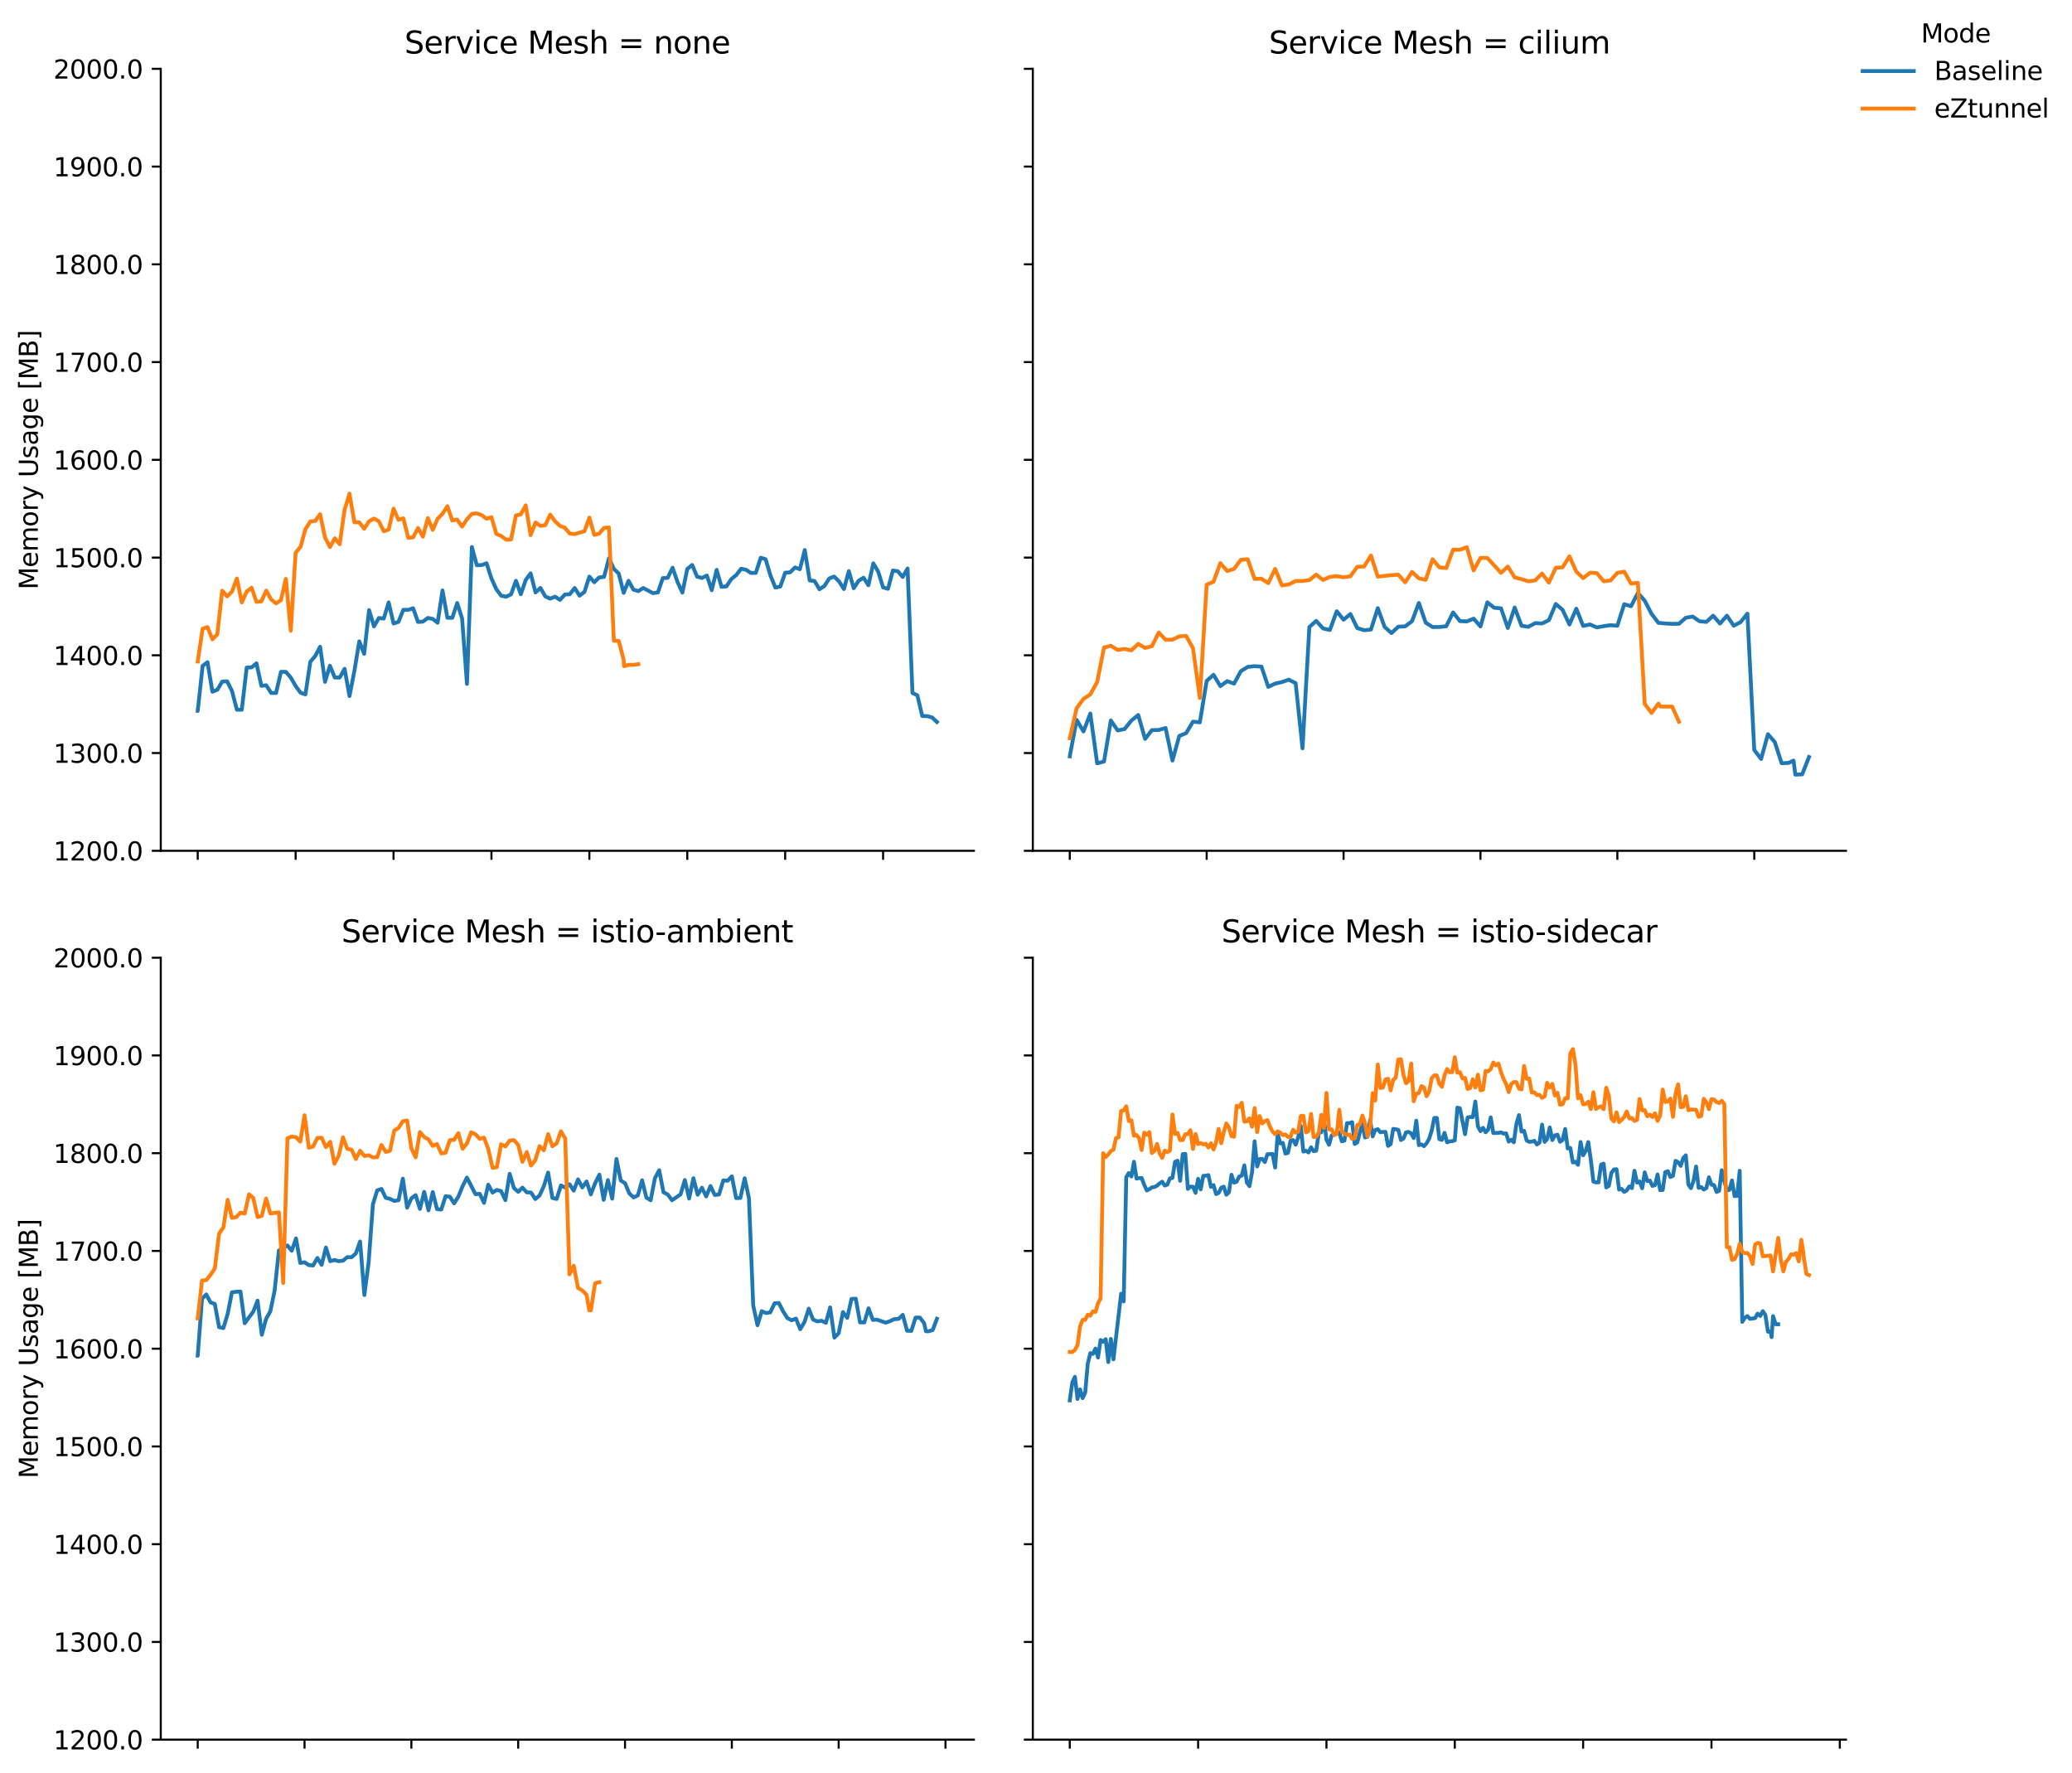 <?xml version="1.0" encoding="utf-8" standalone="no"?>
<!DOCTYPE svg PUBLIC "-//W3C//DTD SVG 1.1//EN"
  "http://www.w3.org/Graphics/SVG/1.1/DTD/svg11.dtd">
<svg xmlns:xlink="http://www.w3.org/1999/xlink" width="810.275pt" height="693.319pt" viewBox="0 0 810.275 693.319" xmlns="http://www.w3.org/2000/svg" version="1.1">
 <defs>
  <style type="text/css">*{stroke-linejoin: round; stroke-linecap: butt}</style>
 </defs>
 <g id="figure_1">
  <g id="patch_1">
   <path d="M 0 693.319 
L 810.275 693.319 
L 810.275 0 
L 0 0 
z
" style="fill: #ffffff"/>
  </g>
  <g id="axes_1">
   <g id="patch_2">
    <path d="M 62.869 332.68 
L 380.856 332.68 
L 380.856 26.92 
L 62.869 26.92 
z
" style="fill: #ffffff"/>
   </g>
   <g id="FillBetweenPolyCollection_1"/>
   <g id="FillBetweenPolyCollection_2"/>
   <g id="matplotlib.axis_1">
    <g id="xtick_1">
     <g id="line2d_1">
      <defs>
       <path id="mbcb02aef95" d="M 0 0 
L 0 3.5 
" style="stroke: #000000; stroke-width: 0.8"/>
      </defs>
      <g>
       <use xlink:href="#mbcb02aef95" x="77.323" y="332.68" style="stroke: #000000; stroke-width: 0.8"/>
      </g>
     </g>
    </g>
    <g id="xtick_2">
     <g id="line2d_2">
      <g>
       <use xlink:href="#mbcb02aef95" x="115.611" y="332.68" style="stroke: #000000; stroke-width: 0.8"/>
      </g>
     </g>
    </g>
    <g id="xtick_3">
     <g id="line2d_3">
      <g>
       <use xlink:href="#mbcb02aef95" x="153.9" y="332.68" style="stroke: #000000; stroke-width: 0.8"/>
      </g>
     </g>
    </g>
    <g id="xtick_4">
     <g id="line2d_4">
      <g>
       <use xlink:href="#mbcb02aef95" x="192.189" y="332.68" style="stroke: #000000; stroke-width: 0.8"/>
      </g>
     </g>
    </g>
    <g id="xtick_5">
     <g id="line2d_5">
      <g>
       <use xlink:href="#mbcb02aef95" x="230.477" y="332.68" style="stroke: #000000; stroke-width: 0.8"/>
      </g>
     </g>
    </g>
    <g id="xtick_6">
     <g id="line2d_6">
      <g>
       <use xlink:href="#mbcb02aef95" x="268.766" y="332.68" style="stroke: #000000; stroke-width: 0.8"/>
      </g>
     </g>
    </g>
    <g id="xtick_7">
     <g id="line2d_7">
      <g>
       <use xlink:href="#mbcb02aef95" x="307.055" y="332.68" style="stroke: #000000; stroke-width: 0.8"/>
      </g>
     </g>
    </g>
    <g id="xtick_8">
     <g id="line2d_8">
      <g>
       <use xlink:href="#mbcb02aef95" x="345.343" y="332.68" style="stroke: #000000; stroke-width: 0.8"/>
      </g>
     </g>
    </g>
   </g>
   <g id="matplotlib.axis_2">
    <g id="ytick_1">
     <g id="line2d_9">
      <defs>
       <path id="me5179b328b" d="M 0 0 
L -3.5 0 
" style="stroke: #000000; stroke-width: 0.8"/>
      </defs>
      <g>
       <use xlink:href="#me5179b328b" x="62.869" y="332.68" style="stroke: #000000; stroke-width: 0.8"/>
      </g>
     </g>
     <g id="text_1">
      <!-- 1200.0 -->
      <g transform="translate(20.878 336.479) scale(0.1 -0.1)">
       <defs>
        <path id="DejaVuSans-31" d="M 794 531 
L 1825 531 
L 1825 4091 
L 703 3866 
L 703 4441 
L 1819 4666 
L 2450 4666 
L 2450 531 
L 3481 531 
L 3481 0 
L 794 0 
L 794 531 
z
" transform="scale(0.016)"/>
        <path id="DejaVuSans-32" d="M 1228 531 
L 3431 531 
L 3431 0 
L 469 0 
L 469 531 
Q 828 903 1448 1529 
Q 2069 2156 2228 2338 
Q 2531 2678 2651 2914 
Q 2772 3150 2772 3378 
Q 2772 3750 2511 3984 
Q 2250 4219 1831 4219 
Q 1534 4219 1204 4116 
Q 875 4013 500 3803 
L 500 4441 
Q 881 4594 1212 4672 
Q 1544 4750 1819 4750 
Q 2544 4750 2975 4387 
Q 3406 4025 3406 3419 
Q 3406 3131 3298 2873 
Q 3191 2616 2906 2266 
Q 2828 2175 2409 1742 
Q 1991 1309 1228 531 
z
" transform="scale(0.016)"/>
        <path id="DejaVuSans-30" d="M 2034 4250 
Q 1547 4250 1301 3770 
Q 1056 3291 1056 2328 
Q 1056 1369 1301 889 
Q 1547 409 2034 409 
Q 2525 409 2770 889 
Q 3016 1369 3016 2328 
Q 3016 3291 2770 3770 
Q 2525 4250 2034 4250 
z
M 2034 4750 
Q 2819 4750 3233 4129 
Q 3647 3509 3647 2328 
Q 3647 1150 3233 529 
Q 2819 -91 2034 -91 
Q 1250 -91 836 529 
Q 422 1150 422 2328 
Q 422 3509 836 4129 
Q 1250 4750 2034 4750 
z
" transform="scale(0.016)"/>
        <path id="DejaVuSans-2e" d="M 684 794 
L 1344 794 
L 1344 0 
L 684 0 
L 684 794 
z
" transform="scale(0.016)"/>
       </defs>
       <use xlink:href="#DejaVuSans-31"/>
       <use xlink:href="#DejaVuSans-32" transform="translate(63.623 0)"/>
       <use xlink:href="#DejaVuSans-30" transform="translate(127.246 0)"/>
       <use xlink:href="#DejaVuSans-30" transform="translate(190.869 0)"/>
       <use xlink:href="#DejaVuSans-2e" transform="translate(254.492 0)"/>
       <use xlink:href="#DejaVuSans-30" transform="translate(286.279 0)"/>
      </g>
     </g>
    </g>
    <g id="ytick_2">
     <g id="line2d_10">
      <g>
       <use xlink:href="#me5179b328b" x="62.869" y="294.46" style="stroke: #000000; stroke-width: 0.8"/>
      </g>
     </g>
     <g id="text_2">
      <!-- 1300.0 -->
      <g transform="translate(20.878 298.259) scale(0.1 -0.1)">
       <defs>
        <path id="DejaVuSans-33" d="M 2597 2516 
Q 3050 2419 3304 2112 
Q 3559 1806 3559 1356 
Q 3559 666 3084 287 
Q 2609 -91 1734 -91 
Q 1441 -91 1130 -33 
Q 819 25 488 141 
L 488 750 
Q 750 597 1062 519 
Q 1375 441 1716 441 
Q 2309 441 2620 675 
Q 2931 909 2931 1356 
Q 2931 1769 2642 2001 
Q 2353 2234 1838 2234 
L 1294 2234 
L 1294 2753 
L 1863 2753 
Q 2328 2753 2575 2939 
Q 2822 3125 2822 3475 
Q 2822 3834 2567 4026 
Q 2313 4219 1838 4219 
Q 1578 4219 1281 4162 
Q 984 4106 628 3988 
L 628 4550 
Q 988 4650 1302 4700 
Q 1616 4750 1894 4750 
Q 2613 4750 3031 4423 
Q 3450 4097 3450 3541 
Q 3450 3153 3228 2886 
Q 3006 2619 2597 2516 
z
" transform="scale(0.016)"/>
       </defs>
       <use xlink:href="#DejaVuSans-31"/>
       <use xlink:href="#DejaVuSans-33" transform="translate(63.623 0)"/>
       <use xlink:href="#DejaVuSans-30" transform="translate(127.246 0)"/>
       <use xlink:href="#DejaVuSans-30" transform="translate(190.869 0)"/>
       <use xlink:href="#DejaVuSans-2e" transform="translate(254.492 0)"/>
       <use xlink:href="#DejaVuSans-30" transform="translate(286.279 0)"/>
      </g>
     </g>
    </g>
    <g id="ytick_3">
     <g id="line2d_11">
      <g>
       <use xlink:href="#me5179b328b" x="62.869" y="256.24" style="stroke: #000000; stroke-width: 0.8"/>
      </g>
     </g>
     <g id="text_3">
      <!-- 1400.0 -->
      <g transform="translate(20.878 260.039) scale(0.1 -0.1)">
       <defs>
        <path id="DejaVuSans-34" d="M 2419 4116 
L 825 1625 
L 2419 1625 
L 2419 4116 
z
M 2253 4666 
L 3047 4666 
L 3047 1625 
L 3713 1625 
L 3713 1100 
L 3047 1100 
L 3047 0 
L 2419 0 
L 2419 1100 
L 313 1100 
L 313 1709 
L 2253 4666 
z
" transform="scale(0.016)"/>
       </defs>
       <use xlink:href="#DejaVuSans-31"/>
       <use xlink:href="#DejaVuSans-34" transform="translate(63.623 0)"/>
       <use xlink:href="#DejaVuSans-30" transform="translate(127.246 0)"/>
       <use xlink:href="#DejaVuSans-30" transform="translate(190.869 0)"/>
       <use xlink:href="#DejaVuSans-2e" transform="translate(254.492 0)"/>
       <use xlink:href="#DejaVuSans-30" transform="translate(286.279 0)"/>
      </g>
     </g>
    </g>
    <g id="ytick_4">
     <g id="line2d_12">
      <g>
       <use xlink:href="#me5179b328b" x="62.869" y="218.02" style="stroke: #000000; stroke-width: 0.8"/>
      </g>
     </g>
     <g id="text_4">
      <!-- 1500.0 -->
      <g transform="translate(20.878 221.819) scale(0.1 -0.1)">
       <defs>
        <path id="DejaVuSans-35" d="M 691 4666 
L 3169 4666 
L 3169 4134 
L 1269 4134 
L 1269 2991 
Q 1406 3038 1543 3061 
Q 1681 3084 1819 3084 
Q 2600 3084 3056 2656 
Q 3513 2228 3513 1497 
Q 3513 744 3044 326 
Q 2575 -91 1722 -91 
Q 1428 -91 1123 -41 
Q 819 9 494 109 
L 494 744 
Q 775 591 1075 516 
Q 1375 441 1709 441 
Q 2250 441 2565 725 
Q 2881 1009 2881 1497 
Q 2881 1984 2565 2268 
Q 2250 2553 1709 2553 
Q 1456 2553 1204 2497 
Q 953 2441 691 2322 
L 691 4666 
z
" transform="scale(0.016)"/>
       </defs>
       <use xlink:href="#DejaVuSans-31"/>
       <use xlink:href="#DejaVuSans-35" transform="translate(63.623 0)"/>
       <use xlink:href="#DejaVuSans-30" transform="translate(127.246 0)"/>
       <use xlink:href="#DejaVuSans-30" transform="translate(190.869 0)"/>
       <use xlink:href="#DejaVuSans-2e" transform="translate(254.492 0)"/>
       <use xlink:href="#DejaVuSans-30" transform="translate(286.279 0)"/>
      </g>
     </g>
    </g>
    <g id="ytick_5">
     <g id="line2d_13">
      <g>
       <use xlink:href="#me5179b328b" x="62.869" y="179.8" style="stroke: #000000; stroke-width: 0.8"/>
      </g>
     </g>
     <g id="text_5">
      <!-- 1600.0 -->
      <g transform="translate(20.878 183.599) scale(0.1 -0.1)">
       <defs>
        <path id="DejaVuSans-36" d="M 2113 2584 
Q 1688 2584 1439 2293 
Q 1191 2003 1191 1497 
Q 1191 994 1439 701 
Q 1688 409 2113 409 
Q 2538 409 2786 701 
Q 3034 994 3034 1497 
Q 3034 2003 2786 2293 
Q 2538 2584 2113 2584 
z
M 3366 4563 
L 3366 3988 
Q 3128 4100 2886 4159 
Q 2644 4219 2406 4219 
Q 1781 4219 1451 3797 
Q 1122 3375 1075 2522 
Q 1259 2794 1537 2939 
Q 1816 3084 2150 3084 
Q 2853 3084 3261 2657 
Q 3669 2231 3669 1497 
Q 3669 778 3244 343 
Q 2819 -91 2113 -91 
Q 1303 -91 875 529 
Q 447 1150 447 2328 
Q 447 3434 972 4092 
Q 1497 4750 2381 4750 
Q 2619 4750 2861 4703 
Q 3103 4656 3366 4563 
z
" transform="scale(0.016)"/>
       </defs>
       <use xlink:href="#DejaVuSans-31"/>
       <use xlink:href="#DejaVuSans-36" transform="translate(63.623 0)"/>
       <use xlink:href="#DejaVuSans-30" transform="translate(127.246 0)"/>
       <use xlink:href="#DejaVuSans-30" transform="translate(190.869 0)"/>
       <use xlink:href="#DejaVuSans-2e" transform="translate(254.492 0)"/>
       <use xlink:href="#DejaVuSans-30" transform="translate(286.279 0)"/>
      </g>
     </g>
    </g>
    <g id="ytick_6">
     <g id="line2d_14">
      <g>
       <use xlink:href="#me5179b328b" x="62.869" y="141.58" style="stroke: #000000; stroke-width: 0.8"/>
      </g>
     </g>
     <g id="text_6">
      <!-- 1700.0 -->
      <g transform="translate(20.878 145.379) scale(0.1 -0.1)">
       <defs>
        <path id="DejaVuSans-37" d="M 525 4666 
L 3525 4666 
L 3525 4397 
L 1831 0 
L 1172 0 
L 2766 4134 
L 525 4134 
L 525 4666 
z
" transform="scale(0.016)"/>
       </defs>
       <use xlink:href="#DejaVuSans-31"/>
       <use xlink:href="#DejaVuSans-37" transform="translate(63.623 0)"/>
       <use xlink:href="#DejaVuSans-30" transform="translate(127.246 0)"/>
       <use xlink:href="#DejaVuSans-30" transform="translate(190.869 0)"/>
       <use xlink:href="#DejaVuSans-2e" transform="translate(254.492 0)"/>
       <use xlink:href="#DejaVuSans-30" transform="translate(286.279 0)"/>
      </g>
     </g>
    </g>
    <g id="ytick_7">
     <g id="line2d_15">
      <g>
       <use xlink:href="#me5179b328b" x="62.869" y="103.36" style="stroke: #000000; stroke-width: 0.8"/>
      </g>
     </g>
     <g id="text_7">
      <!-- 1800.0 -->
      <g transform="translate(20.878 107.159) scale(0.1 -0.1)">
       <defs>
        <path id="DejaVuSans-38" d="M 2034 2216 
Q 1584 2216 1326 1975 
Q 1069 1734 1069 1313 
Q 1069 891 1326 650 
Q 1584 409 2034 409 
Q 2484 409 2743 651 
Q 3003 894 3003 1313 
Q 3003 1734 2745 1975 
Q 2488 2216 2034 2216 
z
M 1403 2484 
Q 997 2584 770 2862 
Q 544 3141 544 3541 
Q 544 4100 942 4425 
Q 1341 4750 2034 4750 
Q 2731 4750 3128 4425 
Q 3525 4100 3525 3541 
Q 3525 3141 3298 2862 
Q 3072 2584 2669 2484 
Q 3125 2378 3379 2068 
Q 3634 1759 3634 1313 
Q 3634 634 3220 271 
Q 2806 -91 2034 -91 
Q 1263 -91 848 271 
Q 434 634 434 1313 
Q 434 1759 690 2068 
Q 947 2378 1403 2484 
z
M 1172 3481 
Q 1172 3119 1398 2916 
Q 1625 2713 2034 2713 
Q 2441 2713 2670 2916 
Q 2900 3119 2900 3481 
Q 2900 3844 2670 4047 
Q 2441 4250 2034 4250 
Q 1625 4250 1398 4047 
Q 1172 3844 1172 3481 
z
" transform="scale(0.016)"/>
       </defs>
       <use xlink:href="#DejaVuSans-31"/>
       <use xlink:href="#DejaVuSans-38" transform="translate(63.623 0)"/>
       <use xlink:href="#DejaVuSans-30" transform="translate(127.246 0)"/>
       <use xlink:href="#DejaVuSans-30" transform="translate(190.869 0)"/>
       <use xlink:href="#DejaVuSans-2e" transform="translate(254.492 0)"/>
       <use xlink:href="#DejaVuSans-30" transform="translate(286.279 0)"/>
      </g>
     </g>
    </g>
    <g id="ytick_8">
     <g id="line2d_16">
      <g>
       <use xlink:href="#me5179b328b" x="62.869" y="65.14" style="stroke: #000000; stroke-width: 0.8"/>
      </g>
     </g>
     <g id="text_8">
      <!-- 1900.0 -->
      <g transform="translate(20.878 68.939) scale(0.1 -0.1)">
       <defs>
        <path id="DejaVuSans-39" d="M 703 97 
L 703 672 
Q 941 559 1184 500 
Q 1428 441 1663 441 
Q 2288 441 2617 861 
Q 2947 1281 2994 2138 
Q 2813 1869 2534 1725 
Q 2256 1581 1919 1581 
Q 1219 1581 811 2004 
Q 403 2428 403 3163 
Q 403 3881 828 4315 
Q 1253 4750 1959 4750 
Q 2769 4750 3195 4129 
Q 3622 3509 3622 2328 
Q 3622 1225 3098 567 
Q 2575 -91 1691 -91 
Q 1453 -91 1209 -44 
Q 966 3 703 97 
z
M 1959 2075 
Q 2384 2075 2632 2365 
Q 2881 2656 2881 3163 
Q 2881 3666 2632 3958 
Q 2384 4250 1959 4250 
Q 1534 4250 1286 3958 
Q 1038 3666 1038 3163 
Q 1038 2656 1286 2365 
Q 1534 2075 1959 2075 
z
" transform="scale(0.016)"/>
       </defs>
       <use xlink:href="#DejaVuSans-31"/>
       <use xlink:href="#DejaVuSans-39" transform="translate(63.623 0)"/>
       <use xlink:href="#DejaVuSans-30" transform="translate(127.246 0)"/>
       <use xlink:href="#DejaVuSans-30" transform="translate(190.869 0)"/>
       <use xlink:href="#DejaVuSans-2e" transform="translate(254.492 0)"/>
       <use xlink:href="#DejaVuSans-30" transform="translate(286.279 0)"/>
      </g>
     </g>
    </g>
    <g id="ytick_9">
     <g id="line2d_17">
      <g>
       <use xlink:href="#me5179b328b" x="62.869" y="26.92" style="stroke: #000000; stroke-width: 0.8"/>
      </g>
     </g>
     <g id="text_9">
      <!-- 2000.0 -->
      <g transform="translate(20.878 30.719) scale(0.1 -0.1)">
       <use xlink:href="#DejaVuSans-32"/>
       <use xlink:href="#DejaVuSans-30" transform="translate(63.623 0)"/>
       <use xlink:href="#DejaVuSans-30" transform="translate(127.246 0)"/>
       <use xlink:href="#DejaVuSans-30" transform="translate(190.869 0)"/>
       <use xlink:href="#DejaVuSans-2e" transform="translate(254.492 0)"/>
       <use xlink:href="#DejaVuSans-30" transform="translate(286.279 0)"/>
      </g>
     </g>
    </g>
    <g id="text_10">
     <!-- Memory Usage [MB] -->
     <g transform="translate(14.798 230.538) rotate(-90) scale(0.1 -0.1)">
      <defs>
       <path id="DejaVuSans-4d" d="M 628 4666 
L 1569 4666 
L 2759 1491 
L 3956 4666 
L 4897 4666 
L 4897 0 
L 4281 0 
L 4281 4097 
L 3078 897 
L 2444 897 
L 1241 4097 
L 1241 0 
L 628 0 
L 628 4666 
z
" transform="scale(0.016)"/>
       <path id="DejaVuSans-65" d="M 3597 1894 
L 3597 1613 
L 953 1613 
Q 991 1019 1311 708 
Q 1631 397 2203 397 
Q 2534 397 2845 478 
Q 3156 559 3463 722 
L 3463 178 
Q 3153 47 2828 -22 
Q 2503 -91 2169 -91 
Q 1331 -91 842 396 
Q 353 884 353 1716 
Q 353 2575 817 3079 
Q 1281 3584 2069 3584 
Q 2775 3584 3186 3129 
Q 3597 2675 3597 1894 
z
M 3022 2063 
Q 3016 2534 2758 2815 
Q 2500 3097 2075 3097 
Q 1594 3097 1305 2825 
Q 1016 2553 972 2059 
L 3022 2063 
z
" transform="scale(0.016)"/>
       <path id="DejaVuSans-6d" d="M 3328 2828 
Q 3544 3216 3844 3400 
Q 4144 3584 4550 3584 
Q 5097 3584 5394 3201 
Q 5691 2819 5691 2113 
L 5691 0 
L 5113 0 
L 5113 2094 
Q 5113 2597 4934 2840 
Q 4756 3084 4391 3084 
Q 3944 3084 3684 2787 
Q 3425 2491 3425 1978 
L 3425 0 
L 2847 0 
L 2847 2094 
Q 2847 2600 2669 2842 
Q 2491 3084 2119 3084 
Q 1678 3084 1418 2786 
Q 1159 2488 1159 1978 
L 1159 0 
L 581 0 
L 581 3500 
L 1159 3500 
L 1159 2956 
Q 1356 3278 1631 3431 
Q 1906 3584 2284 3584 
Q 2666 3584 2933 3390 
Q 3200 3197 3328 2828 
z
" transform="scale(0.016)"/>
       <path id="DejaVuSans-6f" d="M 1959 3097 
Q 1497 3097 1228 2736 
Q 959 2375 959 1747 
Q 959 1119 1226 758 
Q 1494 397 1959 397 
Q 2419 397 2687 759 
Q 2956 1122 2956 1747 
Q 2956 2369 2687 2733 
Q 2419 3097 1959 3097 
z
M 1959 3584 
Q 2709 3584 3137 3096 
Q 3566 2609 3566 1747 
Q 3566 888 3137 398 
Q 2709 -91 1959 -91 
Q 1206 -91 779 398 
Q 353 888 353 1747 
Q 353 2609 779 3096 
Q 1206 3584 1959 3584 
z
" transform="scale(0.016)"/>
       <path id="DejaVuSans-72" d="M 2631 2963 
Q 2534 3019 2420 3045 
Q 2306 3072 2169 3072 
Q 1681 3072 1420 2755 
Q 1159 2438 1159 1844 
L 1159 0 
L 581 0 
L 581 3500 
L 1159 3500 
L 1159 2956 
Q 1341 3275 1631 3429 
Q 1922 3584 2338 3584 
Q 2397 3584 2469 3576 
Q 2541 3569 2628 3553 
L 2631 2963 
z
" transform="scale(0.016)"/>
       <path id="DejaVuSans-79" d="M 2059 -325 
Q 1816 -950 1584 -1140 
Q 1353 -1331 966 -1331 
L 506 -1331 
L 506 -850 
L 844 -850 
Q 1081 -850 1212 -737 
Q 1344 -625 1503 -206 
L 1606 56 
L 191 3500 
L 800 3500 
L 1894 763 
L 2988 3500 
L 3597 3500 
L 2059 -325 
z
" transform="scale(0.016)"/>
       <path id="DejaVuSans-20" transform="scale(0.016)"/>
       <path id="DejaVuSans-55" d="M 556 4666 
L 1191 4666 
L 1191 1831 
Q 1191 1081 1462 751 
Q 1734 422 2344 422 
Q 2950 422 3222 751 
Q 3494 1081 3494 1831 
L 3494 4666 
L 4128 4666 
L 4128 1753 
Q 4128 841 3676 375 
Q 3225 -91 2344 -91 
Q 1459 -91 1007 375 
Q 556 841 556 1753 
L 556 4666 
z
" transform="scale(0.016)"/>
       <path id="DejaVuSans-73" d="M 2834 3397 
L 2834 2853 
Q 2591 2978 2328 3040 
Q 2066 3103 1784 3103 
Q 1356 3103 1142 2972 
Q 928 2841 928 2578 
Q 928 2378 1081 2264 
Q 1234 2150 1697 2047 
L 1894 2003 
Q 2506 1872 2764 1633 
Q 3022 1394 3022 966 
Q 3022 478 2636 193 
Q 2250 -91 1575 -91 
Q 1294 -91 989 -36 
Q 684 19 347 128 
L 347 722 
Q 666 556 975 473 
Q 1284 391 1588 391 
Q 1994 391 2212 530 
Q 2431 669 2431 922 
Q 2431 1156 2273 1281 
Q 2116 1406 1581 1522 
L 1381 1569 
Q 847 1681 609 1914 
Q 372 2147 372 2553 
Q 372 3047 722 3315 
Q 1072 3584 1716 3584 
Q 2034 3584 2315 3537 
Q 2597 3491 2834 3397 
z
" transform="scale(0.016)"/>
       <path id="DejaVuSans-61" d="M 2194 1759 
Q 1497 1759 1228 1600 
Q 959 1441 959 1056 
Q 959 750 1161 570 
Q 1363 391 1709 391 
Q 2188 391 2477 730 
Q 2766 1069 2766 1631 
L 2766 1759 
L 2194 1759 
z
M 3341 1997 
L 3341 0 
L 2766 0 
L 2766 531 
Q 2569 213 2275 61 
Q 1981 -91 1556 -91 
Q 1019 -91 701 211 
Q 384 513 384 1019 
Q 384 1609 779 1909 
Q 1175 2209 1959 2209 
L 2766 2209 
L 2766 2266 
Q 2766 2663 2505 2880 
Q 2244 3097 1772 3097 
Q 1472 3097 1187 3025 
Q 903 2953 641 2809 
L 641 3341 
Q 956 3463 1253 3523 
Q 1550 3584 1831 3584 
Q 2591 3584 2966 3190 
Q 3341 2797 3341 1997 
z
" transform="scale(0.016)"/>
       <path id="DejaVuSans-67" d="M 2906 1791 
Q 2906 2416 2648 2759 
Q 2391 3103 1925 3103 
Q 1463 3103 1205 2759 
Q 947 2416 947 1791 
Q 947 1169 1205 825 
Q 1463 481 1925 481 
Q 2391 481 2648 825 
Q 2906 1169 2906 1791 
z
M 3481 434 
Q 3481 -459 3084 -895 
Q 2688 -1331 1869 -1331 
Q 1566 -1331 1297 -1286 
Q 1028 -1241 775 -1147 
L 775 -588 
Q 1028 -725 1275 -790 
Q 1522 -856 1778 -856 
Q 2344 -856 2625 -561 
Q 2906 -266 2906 331 
L 2906 616 
Q 2728 306 2450 153 
Q 2172 0 1784 0 
Q 1141 0 747 490 
Q 353 981 353 1791 
Q 353 2603 747 3093 
Q 1141 3584 1784 3584 
Q 2172 3584 2450 3431 
Q 2728 3278 2906 2969 
L 2906 3500 
L 3481 3500 
L 3481 434 
z
" transform="scale(0.016)"/>
       <path id="DejaVuSans-5b" d="M 550 4863 
L 1875 4863 
L 1875 4416 
L 1125 4416 
L 1125 -397 
L 1875 -397 
L 1875 -844 
L 550 -844 
L 550 4863 
z
" transform="scale(0.016)"/>
       <path id="DejaVuSans-42" d="M 1259 2228 
L 1259 519 
L 2272 519 
Q 2781 519 3026 730 
Q 3272 941 3272 1375 
Q 3272 1813 3026 2020 
Q 2781 2228 2272 2228 
L 1259 2228 
z
M 1259 4147 
L 1259 2741 
L 2194 2741 
Q 2656 2741 2882 2914 
Q 3109 3088 3109 3444 
Q 3109 3797 2882 3972 
Q 2656 4147 2194 4147 
L 1259 4147 
z
M 628 4666 
L 2241 4666 
Q 2963 4666 3353 4366 
Q 3744 4066 3744 3513 
Q 3744 3084 3544 2831 
Q 3344 2578 2956 2516 
Q 3422 2416 3680 2098 
Q 3938 1781 3938 1306 
Q 3938 681 3513 340 
Q 3088 0 2303 0 
L 628 0 
L 628 4666 
z
" transform="scale(0.016)"/>
       <path id="DejaVuSans-5d" d="M 1947 4863 
L 1947 -844 
L 622 -844 
L 622 -397 
L 1369 -397 
L 1369 4416 
L 622 4416 
L 622 4863 
L 1947 4863 
z
" transform="scale(0.016)"/>
      </defs>
      <use xlink:href="#DejaVuSans-4d"/>
      <use xlink:href="#DejaVuSans-65" transform="translate(86.279 0)"/>
      <use xlink:href="#DejaVuSans-6d" transform="translate(147.803 0)"/>
      <use xlink:href="#DejaVuSans-6f" transform="translate(245.215 0)"/>
      <use xlink:href="#DejaVuSans-72" transform="translate(306.396 0)"/>
      <use xlink:href="#DejaVuSans-79" transform="translate(347.51 0)"/>
      <use xlink:href="#DejaVuSans-20" transform="translate(406.689 0)"/>
      <use xlink:href="#DejaVuSans-55" transform="translate(438.477 0)"/>
      <use xlink:href="#DejaVuSans-73" transform="translate(511.67 0)"/>
      <use xlink:href="#DejaVuSans-61" transform="translate(563.77 0)"/>
      <use xlink:href="#DejaVuSans-67" transform="translate(625.049 0)"/>
      <use xlink:href="#DejaVuSans-65" transform="translate(688.525 0)"/>
      <use xlink:href="#DejaVuSans-20" transform="translate(750.049 0)"/>
      <use xlink:href="#DejaVuSans-5b" transform="translate(781.836 0)"/>
      <use xlink:href="#DejaVuSans-4d" transform="translate(820.85 0)"/>
      <use xlink:href="#DejaVuSans-42" transform="translate(907.129 0)"/>
      <use xlink:href="#DejaVuSans-5d" transform="translate(975.732 0)"/>
     </g>
    </g>
   </g>
   <g id="line2d_18">
    <path d="M 77.323 277.953 
L 77.328 277.953 
L 79.237 260.373 
L 81.152 258.931 
L 83.066 270.47 
L 84.98 269.723 
L 86.895 266.519 
L 88.809 266.383 
L 90.724 270.204 
L 92.638 277.515 
L 94.553 277.518 
L 96.467 261.049 
L 98.381 260.952 
L 100.296 259.374 
L 102.21 268.155 
L 104.125 267.964 
L 106.039 270.966 
L 107.954 270.966 
L 109.868 262.696 
L 111.783 262.701 
L 113.697 264.936 
L 115.611 268.241 
L 117.526 270.863 
L 119.44 271.524 
L 121.355 258.767 
L 123.269 256.522 
L 125.184 252.897 
L 127.098 266.621 
L 129.012 260.312 
L 130.927 264.931 
L 132.841 264.935 
L 134.756 261.523 
L 136.67 272.181 
L 138.585 262.359 
L 140.499 250.786 
L 142.413 255.654 
L 144.328 238.565 
L 146.242 244.921 
L 148.157 241.643 
L 150.071 241.867 
L 151.986 235.558 
L 153.9 243.804 
L 155.814 243.157 
L 157.729 238.443 
L 159.643 238.468 
L 161.558 237.834 
L 163.472 243.187 
L 165.387 243.058 
L 167.301 241.629 
L 169.216 242.003 
L 171.13 243.5 
L 173.044 230.869 
L 174.959 241.549 
L 176.873 241.585 
L 178.788 235.777 
L 180.702 241.823 
L 182.617 267.427 
L 184.531 213.881 
L 186.445 221.004 
L 188.36 220.954 
L 190.274 220.244 
L 192.189 226.182 
L 194.103 230.425 
L 196.018 232.942 
L 197.932 233.312 
L 199.846 232.405 
L 201.761 227.095 
L 203.675 232.341 
L 205.59 226.765 
L 207.504 224.199 
L 209.419 231.651 
L 211.333 229.891 
L 213.247 233.208 
L 215.162 234.068 
L 217.076 233.304 
L 218.991 234.562 
L 220.905 232.466 
L 222.82 232.354 
L 224.734 229.915 
L 226.649 232.912 
L 228.563 231.417 
L 230.477 225.456 
L 232.392 227.66 
L 234.306 225.799 
L 236.221 225.573 
L 238.135 218.284 
L 240.05 222.457 
L 241.964 224.282 
L 243.878 231.82 
L 245.793 227.101 
L 247.707 230.563 
L 249.622 231.123 
L 251.536 229.921 
L 255.365 231.936 
L 257.279 231.646 
L 259.194 226.063 
L 261.108 225.94 
L 263.023 221.981 
L 264.937 227.529 
L 266.852 231.726 
L 268.766 222.469 
L 270.68 220.91 
L 272.595 225.467 
L 274.509 225.993 
L 276.424 225.043 
L 278.338 230.772 
L 280.253 222.81 
L 282.167 229.479 
L 284.081 229.265 
L 285.996 226.423 
L 287.91 224.858 
L 289.825 222.4 
L 291.739 222.773 
L 293.654 224.041 
L 295.568 224.005 
L 297.483 218.083 
L 299.397 218.665 
L 301.311 225.096 
L 303.226 229.744 
L 305.14 229.348 
L 307.055 223.937 
L 308.969 223.798 
L 310.884 221.894 
L 312.798 222.569 
L 314.712 215.072 
L 316.627 226.949 
L 318.541 227.197 
L 320.456 230.409 
L 322.37 229.144 
L 324.285 226.186 
L 326.199 225.443 
L 328.113 227.336 
L 330.028 230.328 
L 331.942 223.324 
L 333.857 230.005 
L 335.771 227.097 
L 337.686 225.891 
L 339.6 228.844 
L 341.514 220.276 
L 343.429 223.509 
L 345.343 229.694 
L 347.258 230.231 
L 349.172 223.076 
L 351.087 223.364 
L 353.001 225.602 
L 354.916 222.286 
L 356.83 270.963 
L 358.744 271.874 
L 360.659 279.984 
L 362.573 280.021 
L 364.488 280.521 
L 366.402 282.313 
L 366.402 282.313 
" clip-path="url(#pa6d9c1bf87)" style="fill: none; stroke: #1f77b4; stroke-width: 1.5; stroke-linecap: square"/>
   </g>
   <g id="line2d_19">
    <path d="M 77.323 258.658 
L 77.325 258.56 
L 79.237 245.859 
L 81.152 245.206 
L 83.066 249.997 
L 84.98 248.007 
L 86.895 230.973 
L 88.809 233.193 
L 90.724 231.328 
L 92.638 226.209 
L 94.553 235.569 
L 96.467 231.292 
L 98.381 229.817 
L 100.296 235.34 
L 102.21 235.156 
L 104.125 230.934 
L 106.039 234.393 
L 107.954 235.943 
L 109.868 234.681 
L 111.783 226.34 
L 113.697 246.637 
L 115.611 216.119 
L 117.526 213.801 
L 119.44 206.902 
L 121.355 203.888 
L 123.269 203.696 
L 125.184 201.045 
L 127.098 210.177 
L 129.012 213.907 
L 130.927 210.49 
L 132.841 212.786 
L 134.756 199.328 
L 136.67 193.024 
L 138.585 204.214 
L 140.499 204.256 
L 142.413 206.75 
L 144.328 203.824 
L 146.242 202.766 
L 148.157 203.832 
L 150.071 207.735 
L 151.986 207.082 
L 153.9 198.882 
L 155.814 203.243 
L 157.729 202.681 
L 159.643 210.316 
L 161.558 210.109 
L 163.472 206.456 
L 165.387 209.836 
L 167.301 202.575 
L 169.216 207.18 
L 171.13 202.855 
L 173.044 200.904 
L 174.959 197.95 
L 176.873 203.528 
L 178.788 203.159 
L 180.702 205.917 
L 182.617 203.019 
L 184.531 200.915 
L 186.445 200.727 
L 188.36 201.418 
L 190.274 202.841 
L 192.189 202.233 
L 194.103 208.765 
L 196.018 209.582 
L 197.932 211.041 
L 199.846 210.952 
L 201.761 201.518 
L 203.675 201.099 
L 205.59 197.59 
L 207.504 209.236 
L 209.419 204.294 
L 211.333 205.623 
L 213.247 205.35 
L 215.162 201.222 
L 217.076 203.846 
L 218.991 205.624 
L 220.905 206.368 
L 222.82 208.633 
L 224.734 208.845 
L 226.649 208.276 
L 228.563 207.722 
L 230.477 202.407 
L 232.392 209.136 
L 234.306 208.674 
L 236.221 206.416 
L 238.135 206.24 
L 240.05 250.545 
L 241.964 250.606 
L 243.878 257.967 
L 244.022 260.481 
L 245.793 259.959 
L 247.707 259.966 
L 249.622 259.709 
" clip-path="url(#pa6d9c1bf87)" style="fill: none; stroke: #ff7f0e; stroke-width: 1.5; stroke-linecap: square"/>
   </g>
   <g id="line2d_20"/>
   <g id="line2d_21"/>
   <g id="patch_3">
    <path d="M 62.869 332.68 
L 62.869 26.92 
" style="fill: none; stroke: #000000; stroke-width: 0.8; stroke-linejoin: miter; stroke-linecap: square"/>
   </g>
   <g id="patch_4">
    <path d="M 62.869 332.68 
L 380.856 332.68 
" style="fill: none; stroke: #000000; stroke-width: 0.8; stroke-linejoin: miter; stroke-linecap: square"/>
   </g>
   <g id="text_11">
    <!-- Service Mesh = none -->
    <g transform="translate(158.172 20.92) scale(0.12 -0.12)">
     <defs>
      <path id="DejaVuSans-53" d="M 3425 4513 
L 3425 3897 
Q 3066 4069 2747 4153 
Q 2428 4238 2131 4238 
Q 1616 4238 1336 4038 
Q 1056 3838 1056 3469 
Q 1056 3159 1242 3001 
Q 1428 2844 1947 2747 
L 2328 2669 
Q 3034 2534 3370 2195 
Q 3706 1856 3706 1288 
Q 3706 609 3251 259 
Q 2797 -91 1919 -91 
Q 1588 -91 1214 -16 
Q 841 59 441 206 
L 441 856 
Q 825 641 1194 531 
Q 1563 422 1919 422 
Q 2459 422 2753 634 
Q 3047 847 3047 1241 
Q 3047 1584 2836 1778 
Q 2625 1972 2144 2069 
L 1759 2144 
Q 1053 2284 737 2584 
Q 422 2884 422 3419 
Q 422 4038 858 4394 
Q 1294 4750 2059 4750 
Q 2388 4750 2728 4690 
Q 3069 4631 3425 4513 
z
" transform="scale(0.016)"/>
      <path id="DejaVuSans-76" d="M 191 3500 
L 800 3500 
L 1894 563 
L 2988 3500 
L 3597 3500 
L 2284 0 
L 1503 0 
L 191 3500 
z
" transform="scale(0.016)"/>
      <path id="DejaVuSans-69" d="M 603 3500 
L 1178 3500 
L 1178 0 
L 603 0 
L 603 3500 
z
M 603 4863 
L 1178 4863 
L 1178 4134 
L 603 4134 
L 603 4863 
z
" transform="scale(0.016)"/>
      <path id="DejaVuSans-63" d="M 3122 3366 
L 3122 2828 
Q 2878 2963 2633 3030 
Q 2388 3097 2138 3097 
Q 1578 3097 1268 2742 
Q 959 2388 959 1747 
Q 959 1106 1268 751 
Q 1578 397 2138 397 
Q 2388 397 2633 464 
Q 2878 531 3122 666 
L 3122 134 
Q 2881 22 2623 -34 
Q 2366 -91 2075 -91 
Q 1284 -91 818 406 
Q 353 903 353 1747 
Q 353 2603 823 3093 
Q 1294 3584 2113 3584 
Q 2378 3584 2631 3529 
Q 2884 3475 3122 3366 
z
" transform="scale(0.016)"/>
      <path id="DejaVuSans-68" d="M 3513 2113 
L 3513 0 
L 2938 0 
L 2938 2094 
Q 2938 2591 2744 2837 
Q 2550 3084 2163 3084 
Q 1697 3084 1428 2787 
Q 1159 2491 1159 1978 
L 1159 0 
L 581 0 
L 581 4863 
L 1159 4863 
L 1159 2956 
Q 1366 3272 1645 3428 
Q 1925 3584 2291 3584 
Q 2894 3584 3203 3211 
Q 3513 2838 3513 2113 
z
" transform="scale(0.016)"/>
      <path id="DejaVuSans-3d" d="M 678 2906 
L 4684 2906 
L 4684 2381 
L 678 2381 
L 678 2906 
z
M 678 1631 
L 4684 1631 
L 4684 1100 
L 678 1100 
L 678 1631 
z
" transform="scale(0.016)"/>
      <path id="DejaVuSans-6e" d="M 3513 2113 
L 3513 0 
L 2938 0 
L 2938 2094 
Q 2938 2591 2744 2837 
Q 2550 3084 2163 3084 
Q 1697 3084 1428 2787 
Q 1159 2491 1159 1978 
L 1159 0 
L 581 0 
L 581 3500 
L 1159 3500 
L 1159 2956 
Q 1366 3272 1645 3428 
Q 1925 3584 2291 3584 
Q 2894 3584 3203 3211 
Q 3513 2838 3513 2113 
z
" transform="scale(0.016)"/>
     </defs>
     <use xlink:href="#DejaVuSans-53"/>
     <use xlink:href="#DejaVuSans-65" transform="translate(63.477 0)"/>
     <use xlink:href="#DejaVuSans-72" transform="translate(125 0)"/>
     <use xlink:href="#DejaVuSans-76" transform="translate(166.113 0)"/>
     <use xlink:href="#DejaVuSans-69" transform="translate(225.293 0)"/>
     <use xlink:href="#DejaVuSans-63" transform="translate(253.076 0)"/>
     <use xlink:href="#DejaVuSans-65" transform="translate(308.057 0)"/>
     <use xlink:href="#DejaVuSans-20" transform="translate(369.58 0)"/>
     <use xlink:href="#DejaVuSans-4d" transform="translate(401.367 0)"/>
     <use xlink:href="#DejaVuSans-65" transform="translate(487.646 0)"/>
     <use xlink:href="#DejaVuSans-73" transform="translate(549.17 0)"/>
     <use xlink:href="#DejaVuSans-68" transform="translate(601.27 0)"/>
     <use xlink:href="#DejaVuSans-20" transform="translate(664.648 0)"/>
     <use xlink:href="#DejaVuSans-3d" transform="translate(696.436 0)"/>
     <use xlink:href="#DejaVuSans-20" transform="translate(780.225 0)"/>
     <use xlink:href="#DejaVuSans-6e" transform="translate(812.012 0)"/>
     <use xlink:href="#DejaVuSans-6f" transform="translate(875.391 0)"/>
     <use xlink:href="#DejaVuSans-6e" transform="translate(936.572 0)"/>
     <use xlink:href="#DejaVuSans-65" transform="translate(999.951 0)"/>
    </g>
   </g>
  </g>
  <g id="axes_2">
   <g id="patch_5">
    <path d="M 403.896 332.68 
L 721.883 332.68 
L 721.883 26.92 
L 403.896 26.92 
z
" style="fill: #ffffff"/>
   </g>
   <g id="FillBetweenPolyCollection_3"/>
   <g id="FillBetweenPolyCollection_4"/>
   <g id="matplotlib.axis_3">
    <g id="xtick_9">
     <g id="line2d_22">
      <g>
       <use xlink:href="#mbcb02aef95" x="418.35" y="332.68" style="stroke: #000000; stroke-width: 0.8"/>
      </g>
     </g>
    </g>
    <g id="xtick_10">
     <g id="line2d_23">
      <g>
       <use xlink:href="#mbcb02aef95" x="471.883" y="332.68" style="stroke: #000000; stroke-width: 0.8"/>
      </g>
     </g>
    </g>
    <g id="xtick_11">
     <g id="line2d_24">
      <g>
       <use xlink:href="#mbcb02aef95" x="525.416" y="332.68" style="stroke: #000000; stroke-width: 0.8"/>
      </g>
     </g>
    </g>
    <g id="xtick_12">
     <g id="line2d_25">
      <g>
       <use xlink:href="#mbcb02aef95" x="578.95" y="332.68" style="stroke: #000000; stroke-width: 0.8"/>
      </g>
     </g>
    </g>
    <g id="xtick_13">
     <g id="line2d_26">
      <g>
       <use xlink:href="#mbcb02aef95" x="632.483" y="332.68" style="stroke: #000000; stroke-width: 0.8"/>
      </g>
     </g>
    </g>
    <g id="xtick_14">
     <g id="line2d_27">
      <g>
       <use xlink:href="#mbcb02aef95" x="686.016" y="332.68" style="stroke: #000000; stroke-width: 0.8"/>
      </g>
     </g>
    </g>
   </g>
   <g id="matplotlib.axis_4">
    <g id="ytick_10">
     <g id="line2d_28">
      <g>
       <use xlink:href="#me5179b328b" x="403.896" y="332.68" style="stroke: #000000; stroke-width: 0.8"/>
      </g>
     </g>
    </g>
    <g id="ytick_11">
     <g id="line2d_29">
      <g>
       <use xlink:href="#me5179b328b" x="403.896" y="294.46" style="stroke: #000000; stroke-width: 0.8"/>
      </g>
     </g>
    </g>
    <g id="ytick_12">
     <g id="line2d_30">
      <g>
       <use xlink:href="#me5179b328b" x="403.896" y="256.24" style="stroke: #000000; stroke-width: 0.8"/>
      </g>
     </g>
    </g>
    <g id="ytick_13">
     <g id="line2d_31">
      <g>
       <use xlink:href="#me5179b328b" x="403.896" y="218.02" style="stroke: #000000; stroke-width: 0.8"/>
      </g>
     </g>
    </g>
    <g id="ytick_14">
     <g id="line2d_32">
      <g>
       <use xlink:href="#me5179b328b" x="403.896" y="179.8" style="stroke: #000000; stroke-width: 0.8"/>
      </g>
     </g>
    </g>
    <g id="ytick_15">
     <g id="line2d_33">
      <g>
       <use xlink:href="#me5179b328b" x="403.896" y="141.58" style="stroke: #000000; stroke-width: 0.8"/>
      </g>
     </g>
    </g>
    <g id="ytick_16">
     <g id="line2d_34">
      <g>
       <use xlink:href="#me5179b328b" x="403.896" y="103.36" style="stroke: #000000; stroke-width: 0.8"/>
      </g>
     </g>
    </g>
    <g id="ytick_17">
     <g id="line2d_35">
      <g>
       <use xlink:href="#me5179b328b" x="403.896" y="65.14" style="stroke: #000000; stroke-width: 0.8"/>
      </g>
     </g>
    </g>
    <g id="ytick_18">
     <g id="line2d_36">
      <g>
       <use xlink:href="#me5179b328b" x="403.896" y="26.92" style="stroke: #000000; stroke-width: 0.8"/>
      </g>
     </g>
    </g>
   </g>
   <g id="line2d_37">
    <path d="M 418.35 295.739 
L 418.355 295.64 
L 421.027 281.505 
L 423.703 286.004 
L 426.38 279.007 
L 429.057 298.463 
L 431.733 297.779 
L 434.41 281.726 
L 437.087 285.616 
L 439.763 285.057 
L 442.44 281.746 
L 445.117 279.589 
L 447.793 288.921 
L 450.47 285.497 
L 453.147 285.419 
L 455.823 284.672 
L 458.5 297.401 
L 461.177 287.759 
L 463.853 286.67 
L 466.53 282.178 
L 469.206 282.456 
L 471.883 266.232 
L 474.56 263.85 
L 477.236 268.285 
L 479.913 266.336 
L 482.59 267.309 
L 485.266 262.428 
L 487.943 260.77 
L 490.62 260.487 
L 493.296 260.65 
L 495.973 268.585 
L 498.65 267.3 
L 501.326 266.689 
L 504.003 265.771 
L 506.68 267.12 
L 509.356 292.592 
L 512.033 245.181 
L 514.71 242.772 
L 517.386 245.724 
L 520.063 246.344 
L 522.74 239.015 
L 525.416 242.323 
L 528.093 240.093 
L 530.77 245.574 
L 533.446 246.43 
L 536.123 246.167 
L 538.8 237.797 
L 541.476 245.155 
L 544.153 247.536 
L 546.83 245.043 
L 549.506 244.918 
L 552.183 242.892 
L 554.86 235.785 
L 557.536 243.479 
L 560.213 245.18 
L 562.89 245.161 
L 565.566 244.879 
L 568.243 239.475 
L 570.92 242.853 
L 573.596 242.977 
L 576.273 241.903 
L 578.95 244.949 
L 581.626 235.525 
L 584.303 237.642 
L 586.98 237.864 
L 589.656 245.568 
L 592.333 237.563 
L 595.01 244.693 
L 597.686 245.095 
L 600.363 243.634 
L 603.04 243.793 
L 605.716 242.482 
L 608.393 236.153 
L 611.07 238.471 
L 613.746 244.195 
L 616.423 238 
L 619.1 244.741 
L 621.776 244.17 
L 624.453 245.33 
L 627.129 244.84 
L 629.806 244.458 
L 632.483 244.665 
L 635.159 236.27 
L 637.836 237.044 
L 640.513 231.835 
L 643.189 234.899 
L 645.866 240.051 
L 648.543 243.536 
L 651.219 243.796 
L 653.896 243.944 
L 656.573 243.893 
L 659.249 241.563 
L 661.926 241.076 
L 664.603 242.911 
L 667.279 243.174 
L 669.956 240.751 
L 672.633 243.838 
L 675.309 240.729 
L 677.986 244.66 
L 680.663 243.259 
L 683.339 239.952 
L 686.016 293.248 
L 688.693 296.77 
L 691.369 287.086 
L 694.046 290.144 
L 696.723 298.416 
L 699.399 298.325 
L 701.38 297.404 
L 702.076 302.884 
L 704.753 302.794 
L 707.429 296.006 
" clip-path="url(#pf13775af38)" style="fill: none; stroke: #1f77b4; stroke-width: 1.5; stroke-linecap: square"/>
   </g>
   <g id="line2d_38">
    <path d="M 418.35 288.694 
L 418.353 288.694 
L 421.027 276.917 
L 423.703 273.277 
L 426.38 271.516 
L 429.057 266.697 
L 431.733 253.186 
L 434.41 252.519 
L 437.087 254.148 
L 439.763 253.763 
L 442.44 254.289 
L 445.117 251.764 
L 447.793 253.339 
L 450.47 252.683 
L 453.147 247.338 
L 455.823 250.156 
L 458.5 250.108 
L 461.177 248.832 
L 463.853 248.644 
L 466.53 253.464 
L 469.206 272.945 
L 471.883 228.614 
L 474.56 227.458 
L 477.236 220.179 
L 479.913 223.286 
L 482.59 222.441 
L 485.266 218.87 
L 487.943 218.684 
L 490.62 226.373 
L 493.296 226.286 
L 495.973 228.011 
L 498.65 222.431 
L 501.326 228.916 
L 504.003 228.532 
L 506.68 227.167 
L 509.356 227.172 
L 512.033 226.824 
L 514.71 224.695 
L 517.386 226.779 
L 520.063 225.569 
L 522.74 225.292 
L 525.416 225.725 
L 528.093 225.342 
L 530.77 221.614 
L 533.446 221.53 
L 536.123 217.215 
L 538.8 225.472 
L 541.476 225.18 
L 544.153 224.899 
L 546.83 224.711 
L 549.506 227.704 
L 552.183 223.61 
L 554.86 226.135 
L 557.536 226.722 
L 560.213 218.688 
L 562.89 221.857 
L 565.566 222.136 
L 568.243 214.945 
L 570.92 214.95 
L 573.596 213.968 
L 576.273 223.061 
L 578.95 218.153 
L 581.626 218.158 
L 584.303 221.048 
L 586.98 223.989 
L 589.656 221.538 
L 592.333 225.785 
L 595.01 226.467 
L 597.686 227.294 
L 600.363 226.939 
L 603.04 224.265 
L 605.716 227.792 
L 608.393 222.01 
L 611.07 221.827 
L 613.746 217.538 
L 616.423 223.505 
L 619.1 226.063 
L 621.776 223.97 
L 624.453 224.102 
L 627.129 227.253 
L 629.806 226.964 
L 632.483 223.997 
L 635.159 223.526 
L 637.836 228.189 
L 640.513 227.897 
L 643.189 275.256 
L 645.866 278.769 
L 648.543 275.138 
L 649.308 276.262 
L 651.219 276.281 
L 653.896 276.284 
L 656.573 282.197 
" clip-path="url(#pf13775af38)" style="fill: none; stroke: #ff7f0e; stroke-width: 1.5; stroke-linecap: square"/>
   </g>
   <g id="patch_6">
    <path d="M 403.896 332.68 
L 403.896 26.92 
" style="fill: none; stroke: #000000; stroke-width: 0.8; stroke-linejoin: miter; stroke-linecap: square"/>
   </g>
   <g id="patch_7">
    <path d="M 403.896 332.68 
L 721.883 332.68 
" style="fill: none; stroke: #000000; stroke-width: 0.8; stroke-linejoin: miter; stroke-linecap: square"/>
   </g>
   <g id="text_12">
    <!-- Service Mesh = cilium -->
    <g transform="translate(496.221 20.92) scale(0.12 -0.12)">
     <defs>
      <path id="DejaVuSans-6c" d="M 603 4863 
L 1178 4863 
L 1178 0 
L 603 0 
L 603 4863 
z
" transform="scale(0.016)"/>
      <path id="DejaVuSans-75" d="M 544 1381 
L 544 3500 
L 1119 3500 
L 1119 1403 
Q 1119 906 1312 657 
Q 1506 409 1894 409 
Q 2359 409 2629 706 
Q 2900 1003 2900 1516 
L 2900 3500 
L 3475 3500 
L 3475 0 
L 2900 0 
L 2900 538 
Q 2691 219 2414 64 
Q 2138 -91 1772 -91 
Q 1169 -91 856 284 
Q 544 659 544 1381 
z
M 1991 3584 
L 1991 3584 
z
" transform="scale(0.016)"/>
     </defs>
     <use xlink:href="#DejaVuSans-53"/>
     <use xlink:href="#DejaVuSans-65" transform="translate(63.477 0)"/>
     <use xlink:href="#DejaVuSans-72" transform="translate(125 0)"/>
     <use xlink:href="#DejaVuSans-76" transform="translate(166.113 0)"/>
     <use xlink:href="#DejaVuSans-69" transform="translate(225.293 0)"/>
     <use xlink:href="#DejaVuSans-63" transform="translate(253.076 0)"/>
     <use xlink:href="#DejaVuSans-65" transform="translate(308.057 0)"/>
     <use xlink:href="#DejaVuSans-20" transform="translate(369.58 0)"/>
     <use xlink:href="#DejaVuSans-4d" transform="translate(401.367 0)"/>
     <use xlink:href="#DejaVuSans-65" transform="translate(487.646 0)"/>
     <use xlink:href="#DejaVuSans-73" transform="translate(549.17 0)"/>
     <use xlink:href="#DejaVuSans-68" transform="translate(601.27 0)"/>
     <use xlink:href="#DejaVuSans-20" transform="translate(664.648 0)"/>
     <use xlink:href="#DejaVuSans-3d" transform="translate(696.436 0)"/>
     <use xlink:href="#DejaVuSans-20" transform="translate(780.225 0)"/>
     <use xlink:href="#DejaVuSans-63" transform="translate(812.012 0)"/>
     <use xlink:href="#DejaVuSans-69" transform="translate(866.992 0)"/>
     <use xlink:href="#DejaVuSans-6c" transform="translate(894.775 0)"/>
     <use xlink:href="#DejaVuSans-69" transform="translate(922.559 0)"/>
     <use xlink:href="#DejaVuSans-75" transform="translate(950.342 0)"/>
     <use xlink:href="#DejaVuSans-6d" transform="translate(1013.721 0)"/>
    </g>
   </g>
  </g>
  <g id="axes_3">
   <g id="patch_8">
    <path d="M 62.869 680.24 
L 380.856 680.24 
L 380.856 374.48 
L 62.869 374.48 
z
" style="fill: #ffffff"/>
   </g>
   <g id="FillBetweenPolyCollection_5"/>
   <g id="FillBetweenPolyCollection_6"/>
   <g id="matplotlib.axis_5">
    <g id="xtick_15">
     <g id="line2d_39">
      <g>
       <use xlink:href="#mbcb02aef95" x="77.323" y="680.24" style="stroke: #000000; stroke-width: 0.8"/>
      </g>
     </g>
    </g>
    <g id="xtick_16">
     <g id="line2d_40">
      <g>
       <use xlink:href="#mbcb02aef95" x="119.097" y="680.24" style="stroke: #000000; stroke-width: 0.8"/>
      </g>
     </g>
    </g>
    <g id="xtick_17">
     <g id="line2d_41">
      <g>
       <use xlink:href="#mbcb02aef95" x="160.872" y="680.24" style="stroke: #000000; stroke-width: 0.8"/>
      </g>
     </g>
    </g>
    <g id="xtick_18">
     <g id="line2d_42">
      <g>
       <use xlink:href="#mbcb02aef95" x="202.646" y="680.24" style="stroke: #000000; stroke-width: 0.8"/>
      </g>
     </g>
    </g>
    <g id="xtick_19">
     <g id="line2d_43">
      <g>
       <use xlink:href="#mbcb02aef95" x="244.421" y="680.24" style="stroke: #000000; stroke-width: 0.8"/>
      </g>
     </g>
    </g>
    <g id="xtick_20">
     <g id="line2d_44">
      <g>
       <use xlink:href="#mbcb02aef95" x="286.195" y="680.24" style="stroke: #000000; stroke-width: 0.8"/>
      </g>
     </g>
    </g>
    <g id="xtick_21">
     <g id="line2d_45">
      <g>
       <use xlink:href="#mbcb02aef95" x="327.97" y="680.24" style="stroke: #000000; stroke-width: 0.8"/>
      </g>
     </g>
    </g>
    <g id="xtick_22">
     <g id="line2d_46">
      <g>
       <use xlink:href="#mbcb02aef95" x="369.744" y="680.24" style="stroke: #000000; stroke-width: 0.8"/>
      </g>
     </g>
    </g>
   </g>
   <g id="matplotlib.axis_6">
    <g id="ytick_19">
     <g id="line2d_47">
      <g>
       <use xlink:href="#me5179b328b" x="62.869" y="680.24" style="stroke: #000000; stroke-width: 0.8"/>
      </g>
     </g>
     <g id="text_13">
      <!-- 1200.0 -->
      <g transform="translate(20.878 684.039) scale(0.1 -0.1)">
       <use xlink:href="#DejaVuSans-31"/>
       <use xlink:href="#DejaVuSans-32" transform="translate(63.623 0)"/>
       <use xlink:href="#DejaVuSans-30" transform="translate(127.246 0)"/>
       <use xlink:href="#DejaVuSans-30" transform="translate(190.869 0)"/>
       <use xlink:href="#DejaVuSans-2e" transform="translate(254.492 0)"/>
       <use xlink:href="#DejaVuSans-30" transform="translate(286.279 0)"/>
      </g>
     </g>
    </g>
    <g id="ytick_20">
     <g id="line2d_48">
      <g>
       <use xlink:href="#me5179b328b" x="62.869" y="642.02" style="stroke: #000000; stroke-width: 0.8"/>
      </g>
     </g>
     <g id="text_14">
      <!-- 1300.0 -->
      <g transform="translate(20.878 645.819) scale(0.1 -0.1)">
       <use xlink:href="#DejaVuSans-31"/>
       <use xlink:href="#DejaVuSans-33" transform="translate(63.623 0)"/>
       <use xlink:href="#DejaVuSans-30" transform="translate(127.246 0)"/>
       <use xlink:href="#DejaVuSans-30" transform="translate(190.869 0)"/>
       <use xlink:href="#DejaVuSans-2e" transform="translate(254.492 0)"/>
       <use xlink:href="#DejaVuSans-30" transform="translate(286.279 0)"/>
      </g>
     </g>
    </g>
    <g id="ytick_21">
     <g id="line2d_49">
      <g>
       <use xlink:href="#me5179b328b" x="62.869" y="603.8" style="stroke: #000000; stroke-width: 0.8"/>
      </g>
     </g>
     <g id="text_15">
      <!-- 1400.0 -->
      <g transform="translate(20.878 607.599) scale(0.1 -0.1)">
       <use xlink:href="#DejaVuSans-31"/>
       <use xlink:href="#DejaVuSans-34" transform="translate(63.623 0)"/>
       <use xlink:href="#DejaVuSans-30" transform="translate(127.246 0)"/>
       <use xlink:href="#DejaVuSans-30" transform="translate(190.869 0)"/>
       <use xlink:href="#DejaVuSans-2e" transform="translate(254.492 0)"/>
       <use xlink:href="#DejaVuSans-30" transform="translate(286.279 0)"/>
      </g>
     </g>
    </g>
    <g id="ytick_22">
     <g id="line2d_50">
      <g>
       <use xlink:href="#me5179b328b" x="62.869" y="565.58" style="stroke: #000000; stroke-width: 0.8"/>
      </g>
     </g>
     <g id="text_16">
      <!-- 1500.0 -->
      <g transform="translate(20.878 569.379) scale(0.1 -0.1)">
       <use xlink:href="#DejaVuSans-31"/>
       <use xlink:href="#DejaVuSans-35" transform="translate(63.623 0)"/>
       <use xlink:href="#DejaVuSans-30" transform="translate(127.246 0)"/>
       <use xlink:href="#DejaVuSans-30" transform="translate(190.869 0)"/>
       <use xlink:href="#DejaVuSans-2e" transform="translate(254.492 0)"/>
       <use xlink:href="#DejaVuSans-30" transform="translate(286.279 0)"/>
      </g>
     </g>
    </g>
    <g id="ytick_23">
     <g id="line2d_51">
      <g>
       <use xlink:href="#me5179b328b" x="62.869" y="527.36" style="stroke: #000000; stroke-width: 0.8"/>
      </g>
     </g>
     <g id="text_17">
      <!-- 1600.0 -->
      <g transform="translate(20.878 531.159) scale(0.1 -0.1)">
       <use xlink:href="#DejaVuSans-31"/>
       <use xlink:href="#DejaVuSans-36" transform="translate(63.623 0)"/>
       <use xlink:href="#DejaVuSans-30" transform="translate(127.246 0)"/>
       <use xlink:href="#DejaVuSans-30" transform="translate(190.869 0)"/>
       <use xlink:href="#DejaVuSans-2e" transform="translate(254.492 0)"/>
       <use xlink:href="#DejaVuSans-30" transform="translate(286.279 0)"/>
      </g>
     </g>
    </g>
    <g id="ytick_24">
     <g id="line2d_52">
      <g>
       <use xlink:href="#me5179b328b" x="62.869" y="489.14" style="stroke: #000000; stroke-width: 0.8"/>
      </g>
     </g>
     <g id="text_18">
      <!-- 1700.0 -->
      <g transform="translate(20.878 492.939) scale(0.1 -0.1)">
       <use xlink:href="#DejaVuSans-31"/>
       <use xlink:href="#DejaVuSans-37" transform="translate(63.623 0)"/>
       <use xlink:href="#DejaVuSans-30" transform="translate(127.246 0)"/>
       <use xlink:href="#DejaVuSans-30" transform="translate(190.869 0)"/>
       <use xlink:href="#DejaVuSans-2e" transform="translate(254.492 0)"/>
       <use xlink:href="#DejaVuSans-30" transform="translate(286.279 0)"/>
      </g>
     </g>
    </g>
    <g id="ytick_25">
     <g id="line2d_53">
      <g>
       <use xlink:href="#me5179b328b" x="62.869" y="450.92" style="stroke: #000000; stroke-width: 0.8"/>
      </g>
     </g>
     <g id="text_19">
      <!-- 1800.0 -->
      <g transform="translate(20.878 454.719) scale(0.1 -0.1)">
       <use xlink:href="#DejaVuSans-31"/>
       <use xlink:href="#DejaVuSans-38" transform="translate(63.623 0)"/>
       <use xlink:href="#DejaVuSans-30" transform="translate(127.246 0)"/>
       <use xlink:href="#DejaVuSans-30" transform="translate(190.869 0)"/>
       <use xlink:href="#DejaVuSans-2e" transform="translate(254.492 0)"/>
       <use xlink:href="#DejaVuSans-30" transform="translate(286.279 0)"/>
      </g>
     </g>
    </g>
    <g id="ytick_26">
     <g id="line2d_54">
      <g>
       <use xlink:href="#me5179b328b" x="62.869" y="412.7" style="stroke: #000000; stroke-width: 0.8"/>
      </g>
     </g>
     <g id="text_20">
      <!-- 1900.0 -->
      <g transform="translate(20.878 416.499) scale(0.1 -0.1)">
       <use xlink:href="#DejaVuSans-31"/>
       <use xlink:href="#DejaVuSans-39" transform="translate(63.623 0)"/>
       <use xlink:href="#DejaVuSans-30" transform="translate(127.246 0)"/>
       <use xlink:href="#DejaVuSans-30" transform="translate(190.869 0)"/>
       <use xlink:href="#DejaVuSans-2e" transform="translate(254.492 0)"/>
       <use xlink:href="#DejaVuSans-30" transform="translate(286.279 0)"/>
      </g>
     </g>
    </g>
    <g id="ytick_27">
     <g id="line2d_55">
      <g>
       <use xlink:href="#me5179b328b" x="62.869" y="374.48" style="stroke: #000000; stroke-width: 0.8"/>
      </g>
     </g>
     <g id="text_21">
      <!-- 2000.0 -->
      <g transform="translate(20.878 378.279) scale(0.1 -0.1)">
       <use xlink:href="#DejaVuSans-32"/>
       <use xlink:href="#DejaVuSans-30" transform="translate(63.623 0)"/>
       <use xlink:href="#DejaVuSans-30" transform="translate(127.246 0)"/>
       <use xlink:href="#DejaVuSans-30" transform="translate(190.869 0)"/>
       <use xlink:href="#DejaVuSans-2e" transform="translate(254.492 0)"/>
       <use xlink:href="#DejaVuSans-30" transform="translate(286.279 0)"/>
      </g>
     </g>
    </g>
    <g id="text_22">
     <!-- Memory Usage [MB] -->
     <g transform="translate(14.798 578.098) rotate(-90) scale(0.1 -0.1)">
      <use xlink:href="#DejaVuSans-4d"/>
      <use xlink:href="#DejaVuSans-65" transform="translate(86.279 0)"/>
      <use xlink:href="#DejaVuSans-6d" transform="translate(147.803 0)"/>
      <use xlink:href="#DejaVuSans-6f" transform="translate(245.215 0)"/>
      <use xlink:href="#DejaVuSans-72" transform="translate(306.396 0)"/>
      <use xlink:href="#DejaVuSans-79" transform="translate(347.51 0)"/>
      <use xlink:href="#DejaVuSans-20" transform="translate(406.689 0)"/>
      <use xlink:href="#DejaVuSans-55" transform="translate(438.477 0)"/>
      <use xlink:href="#DejaVuSans-73" transform="translate(511.67 0)"/>
      <use xlink:href="#DejaVuSans-61" transform="translate(563.77 0)"/>
      <use xlink:href="#DejaVuSans-67" transform="translate(625.049 0)"/>
      <use xlink:href="#DejaVuSans-65" transform="translate(688.525 0)"/>
      <use xlink:href="#DejaVuSans-20" transform="translate(750.049 0)"/>
      <use xlink:href="#DejaVuSans-5b" transform="translate(781.836 0)"/>
      <use xlink:href="#DejaVuSans-4d" transform="translate(820.85 0)"/>
      <use xlink:href="#DejaVuSans-42" transform="translate(907.129 0)"/>
      <use xlink:href="#DejaVuSans-5d" transform="translate(975.732 0)"/>
     </g>
    </g>
   </g>
   <g id="line2d_56">
    <path d="M 77.323 530.093 
L 77.328 530.093 
L 78.994 507.884 
L 80.665 506.137 
L 82.336 509.246 
L 84.007 509.856 
L 85.678 518.933 
L 87.349 519.32 
L 89.02 513.801 
L 90.691 505.326 
L 92.362 505.102 
L 94.033 505.008 
L 95.703 517.397 
L 99.045 512.865 
L 100.716 508.574 
L 102.387 521.904 
L 104.058 515.691 
L 105.729 512.712 
L 107.4 504.648 
L 109.071 488.951 
L 112.413 487.005 
L 114.084 489.059 
L 115.755 484.237 
L 117.426 493.857 
L 119.097 493.564 
L 120.768 494.665 
L 122.439 494.831 
L 124.11 491.894 
L 125.781 494.583 
L 127.452 487.802 
L 129.123 493.146 
L 130.794 492.677 
L 132.465 493.14 
L 134.136 492.944 
L 135.807 491.546 
L 137.478 491.61 
L 139.149 490.108 
L 140.82 485.438 
L 142.491 506.384 
L 144.162 493.563 
L 145.833 470.891 
L 147.504 465.462 
L 149.175 464.891 
L 150.846 468.374 
L 152.517 468.767 
L 154.188 469.582 
L 155.859 469.294 
L 157.53 460.872 
L 159.201 472.214 
L 160.872 468.573 
L 162.543 467.308 
L 164.214 472.707 
L 165.885 466.032 
L 167.556 473.243 
L 169.227 466.102 
L 170.898 472.781 
L 172.569 472.944 
L 174.24 467.757 
L 175.91 467.92 
L 177.581 470.528 
L 179.252 467.889 
L 180.923 463.801 
L 182.594 460.448 
L 185.936 466.94 
L 187.607 466.793 
L 189.278 470.348 
L 190.949 463.236 
L 192.62 466.312 
L 194.291 465.284 
L 195.962 465.741 
L 197.633 469.266 
L 199.304 458.979 
L 200.975 464.548 
L 202.646 466.026 
L 204.317 464.385 
L 205.988 466.221 
L 207.659 466.298 
L 209.33 468.842 
L 211.001 467.455 
L 212.672 463.789 
L 214.343 458.482 
L 216.014 468.427 
L 217.685 468.798 
L 219.356 463.541 
L 221.027 464.34 
L 222.698 463.07 
L 224.369 465.556 
L 226.04 461.177 
L 227.711 464.308 
L 229.382 461.988 
L 231.053 467.028 
L 232.724 462.675 
L 234.395 459.3 
L 236.066 469.153 
L 237.737 461.432 
L 239.408 468.709 
L 241.079 453.176 
L 242.75 461.589 
L 244.421 462.652 
L 246.092 466.639 
L 247.763 468.211 
L 249.434 467.417 
L 251.105 461.511 
L 252.776 468.311 
L 254.447 469.319 
L 256.117 460.683 
L 257.788 457.58 
L 259.459 466.196 
L 261.13 467.068 
L 262.801 469.316 
L 266.143 467.026 
L 267.814 461.414 
L 269.485 468.662 
L 271.156 460.7 
L 272.827 467.161 
L 274.498 464.426 
L 276.169 467.823 
L 277.84 463.76 
L 279.511 467.245 
L 281.182 467.067 
L 282.853 461.534 
L 284.524 461.685 
L 286.195 459.952 
L 287.866 468.466 
L 289.537 468.416 
L 291.208 460.706 
L 292.879 468.422 
L 294.55 510.462 
L 296.221 518.169 
L 297.892 512.687 
L 299.563 513.422 
L 301.234 513.148 
L 302.905 509.612 
L 304.576 509.513 
L 306.247 512.76 
L 307.918 515.406 
L 309.589 516.254 
L 311.26 515.569 
L 312.931 519.741 
L 314.602 516.945 
L 316.273 511.699 
L 317.944 515.946 
L 319.615 516.685 
L 321.286 516.442 
L 322.957 517.256 
L 324.628 511.218 
L 326.299 523.042 
L 327.97 521.306 
L 329.641 513.04 
L 331.312 515.325 
L 332.983 507.906 
L 334.654 507.815 
L 336.324 517.094 
L 337.995 517.09 
L 339.666 511.574 
L 341.337 516.096 
L 343.008 516.015 
L 346.35 517.178 
L 348.021 516.596 
L 349.692 515.811 
L 351.363 515.721 
L 353.034 514.136 
L 354.705 520.334 
L 356.376 520.4 
L 358.047 515.202 
L 359.718 515.202 
L 361.389 517.388 
L 362.086 520.533 
L 363.06 520.564 
L 364.731 520.082 
L 366.402 515.653 
L 366.402 515.653 
" clip-path="url(#p7782bc9e50)" style="fill: none; stroke: #1f77b4; stroke-width: 1.5; stroke-linecap: square"/>
   </g>
   <g id="line2d_57">
    <path d="M 77.323 515.525 
L 77.326 515.525 
L 78.994 500.728 
L 80.665 500.532 
L 82.336 498.47 
L 84.007 495.966 
L 85.678 482.358 
L 87.349 479.973 
L 89.02 469.143 
L 90.691 476.206 
L 92.362 475.921 
L 94.033 474.171 
L 95.703 474.525 
L 97.374 466.996 
L 99.045 468.433 
L 100.716 475.884 
L 102.387 475.431 
L 104.058 468.635 
L 105.729 474.46 
L 107.4 474.28 
L 109.071 474.028 
L 110.742 501.666 
L 112.413 445.092 
L 114.084 444.425 
L 115.755 444.655 
L 117.426 446.379 
L 119.097 436.075 
L 120.768 448.793 
L 122.439 448.306 
L 124.11 444.954 
L 125.781 444.87 
L 127.452 448.544 
L 129.123 446.465 
L 130.794 455.042 
L 132.465 451.819 
L 134.136 444.722 
L 135.807 449.219 
L 137.478 449.518 
L 139.149 453.2 
L 140.82 449.954 
L 142.491 452.011 
L 144.162 451.728 
L 145.833 452.556 
L 147.504 452.468 
L 149.175 447.709 
L 150.846 450.424 
L 152.517 449.961 
L 154.188 442.045 
L 155.859 441.036 
L 157.53 438.409 
L 159.201 438.124 
L 160.872 449.07 
L 162.543 452.533 
L 164.214 442.64 
L 165.885 444.582 
L 167.556 445.518 
L 169.227 448.058 
L 170.898 447.31 
L 172.569 451.003 
L 174.24 450.728 
L 175.91 445.82 
L 177.581 445.695 
L 179.252 443.091 
L 180.923 449.167 
L 182.594 447.125 
L 184.265 442.733 
L 185.936 443.484 
L 187.607 445.316 
L 189.278 444.84 
L 190.949 449.281 
L 192.62 456.651 
L 194.291 456.37 
L 195.962 447.418 
L 197.633 448.273 
L 199.304 445.978 
L 200.975 445.793 
L 202.646 447.713 
L 204.317 454.275 
L 205.988 450.427 
L 207.659 455.789 
L 209.33 453.641 
L 211.001 448.141 
L 212.672 449.785 
L 214.343 443.443 
L 216.014 448.193 
L 217.685 447.082 
L 219.356 442.359 
L 221.027 445.161 
L 222.698 498.297 
L 224.369 494.917 
L 226.04 503.616 
L 227.711 504.612 
L 229.382 506.256 
L 230.418 512.361 
L 231.053 512.402 
L 232.724 501.76 
L 234.395 501.365 
" clip-path="url(#p7782bc9e50)" style="fill: none; stroke: #ff7f0e; stroke-width: 1.5; stroke-linecap: square"/>
   </g>
   <g id="patch_9">
    <path d="M 62.869 680.24 
L 62.869 374.48 
" style="fill: none; stroke: #000000; stroke-width: 0.8; stroke-linejoin: miter; stroke-linecap: square"/>
   </g>
   <g id="patch_10">
    <path d="M 62.869 680.24 
L 380.856 680.24 
" style="fill: none; stroke: #000000; stroke-width: 0.8; stroke-linejoin: miter; stroke-linecap: square"/>
   </g>
   <g id="text_23">
    <!-- Service Mesh = istio-ambient -->
    <g transform="translate(133.537 368.48) scale(0.12 -0.12)">
     <defs>
      <path id="DejaVuSans-74" d="M 1172 4494 
L 1172 3500 
L 2356 3500 
L 2356 3053 
L 1172 3053 
L 1172 1153 
Q 1172 725 1289 603 
Q 1406 481 1766 481 
L 2356 481 
L 2356 0 
L 1766 0 
Q 1100 0 847 248 
Q 594 497 594 1153 
L 594 3053 
L 172 3053 
L 172 3500 
L 594 3500 
L 594 4494 
L 1172 4494 
z
" transform="scale(0.016)"/>
      <path id="DejaVuSans-2d" d="M 313 2009 
L 1997 2009 
L 1997 1497 
L 313 1497 
L 313 2009 
z
" transform="scale(0.016)"/>
      <path id="DejaVuSans-62" d="M 3116 1747 
Q 3116 2381 2855 2742 
Q 2594 3103 2138 3103 
Q 1681 3103 1420 2742 
Q 1159 2381 1159 1747 
Q 1159 1113 1420 752 
Q 1681 391 2138 391 
Q 2594 391 2855 752 
Q 3116 1113 3116 1747 
z
M 1159 2969 
Q 1341 3281 1617 3432 
Q 1894 3584 2278 3584 
Q 2916 3584 3314 3078 
Q 3713 2572 3713 1747 
Q 3713 922 3314 415 
Q 2916 -91 2278 -91 
Q 1894 -91 1617 61 
Q 1341 213 1159 525 
L 1159 0 
L 581 0 
L 581 4863 
L 1159 4863 
L 1159 2969 
z
" transform="scale(0.016)"/>
     </defs>
     <use xlink:href="#DejaVuSans-53"/>
     <use xlink:href="#DejaVuSans-65" transform="translate(63.477 0)"/>
     <use xlink:href="#DejaVuSans-72" transform="translate(125 0)"/>
     <use xlink:href="#DejaVuSans-76" transform="translate(166.113 0)"/>
     <use xlink:href="#DejaVuSans-69" transform="translate(225.293 0)"/>
     <use xlink:href="#DejaVuSans-63" transform="translate(253.076 0)"/>
     <use xlink:href="#DejaVuSans-65" transform="translate(308.057 0)"/>
     <use xlink:href="#DejaVuSans-20" transform="translate(369.58 0)"/>
     <use xlink:href="#DejaVuSans-4d" transform="translate(401.367 0)"/>
     <use xlink:href="#DejaVuSans-65" transform="translate(487.646 0)"/>
     <use xlink:href="#DejaVuSans-73" transform="translate(549.17 0)"/>
     <use xlink:href="#DejaVuSans-68" transform="translate(601.27 0)"/>
     <use xlink:href="#DejaVuSans-20" transform="translate(664.648 0)"/>
     <use xlink:href="#DejaVuSans-3d" transform="translate(696.436 0)"/>
     <use xlink:href="#DejaVuSans-20" transform="translate(780.225 0)"/>
     <use xlink:href="#DejaVuSans-69" transform="translate(812.012 0)"/>
     <use xlink:href="#DejaVuSans-73" transform="translate(839.795 0)"/>
     <use xlink:href="#DejaVuSans-74" transform="translate(891.895 0)"/>
     <use xlink:href="#DejaVuSans-69" transform="translate(931.104 0)"/>
     <use xlink:href="#DejaVuSans-6f" transform="translate(958.887 0)"/>
     <use xlink:href="#DejaVuSans-2d" transform="translate(1021.943 0)"/>
     <use xlink:href="#DejaVuSans-61" transform="translate(1058.027 0)"/>
     <use xlink:href="#DejaVuSans-6d" transform="translate(1119.307 0)"/>
     <use xlink:href="#DejaVuSans-62" transform="translate(1216.719 0)"/>
     <use xlink:href="#DejaVuSans-69" transform="translate(1280.195 0)"/>
     <use xlink:href="#DejaVuSans-65" transform="translate(1307.979 0)"/>
     <use xlink:href="#DejaVuSans-6e" transform="translate(1369.502 0)"/>
     <use xlink:href="#DejaVuSans-74" transform="translate(1432.881 0)"/>
    </g>
   </g>
  </g>
  <g id="axes_4">
   <g id="patch_11">
    <path d="M 403.896 680.24 
L 721.883 680.24 
L 721.883 374.48 
L 403.896 374.48 
z
" style="fill: #ffffff"/>
   </g>
   <g id="FillBetweenPolyCollection_7"/>
   <g id="FillBetweenPolyCollection_8"/>
   <g id="matplotlib.axis_7">
    <g id="xtick_23">
     <g id="line2d_58">
      <g>
       <use xlink:href="#mbcb02aef95" x="418.35" y="680.24" style="stroke: #000000; stroke-width: 0.8"/>
      </g>
     </g>
    </g>
    <g id="xtick_24">
     <g id="line2d_59">
      <g>
       <use xlink:href="#mbcb02aef95" x="468.537" y="680.24" style="stroke: #000000; stroke-width: 0.8"/>
      </g>
     </g>
    </g>
    <g id="xtick_25">
     <g id="line2d_60">
      <g>
       <use xlink:href="#mbcb02aef95" x="518.725" y="680.24" style="stroke: #000000; stroke-width: 0.8"/>
      </g>
     </g>
    </g>
    <g id="xtick_26">
     <g id="line2d_61">
      <g>
       <use xlink:href="#mbcb02aef95" x="568.912" y="680.24" style="stroke: #000000; stroke-width: 0.8"/>
      </g>
     </g>
    </g>
    <g id="xtick_27">
     <g id="line2d_62">
      <g>
       <use xlink:href="#mbcb02aef95" x="619.1" y="680.24" style="stroke: #000000; stroke-width: 0.8"/>
      </g>
     </g>
    </g>
    <g id="xtick_28">
     <g id="line2d_63">
      <g>
       <use xlink:href="#mbcb02aef95" x="669.287" y="680.24" style="stroke: #000000; stroke-width: 0.8"/>
      </g>
     </g>
    </g>
    <g id="xtick_29">
     <g id="line2d_64">
      <g>
       <use xlink:href="#mbcb02aef95" x="719.474" y="680.24" style="stroke: #000000; stroke-width: 0.8"/>
      </g>
     </g>
    </g>
   </g>
   <g id="matplotlib.axis_8">
    <g id="ytick_28">
     <g id="line2d_65">
      <g>
       <use xlink:href="#me5179b328b" x="403.896" y="680.24" style="stroke: #000000; stroke-width: 0.8"/>
      </g>
     </g>
    </g>
    <g id="ytick_29">
     <g id="line2d_66">
      <g>
       <use xlink:href="#me5179b328b" x="403.896" y="642.02" style="stroke: #000000; stroke-width: 0.8"/>
      </g>
     </g>
    </g>
    <g id="ytick_30">
     <g id="line2d_67">
      <g>
       <use xlink:href="#me5179b328b" x="403.896" y="603.8" style="stroke: #000000; stroke-width: 0.8"/>
      </g>
     </g>
    </g>
    <g id="ytick_31">
     <g id="line2d_68">
      <g>
       <use xlink:href="#me5179b328b" x="403.896" y="565.58" style="stroke: #000000; stroke-width: 0.8"/>
      </g>
     </g>
    </g>
    <g id="ytick_32">
     <g id="line2d_69">
      <g>
       <use xlink:href="#me5179b328b" x="403.896" y="527.36" style="stroke: #000000; stroke-width: 0.8"/>
      </g>
     </g>
    </g>
    <g id="ytick_33">
     <g id="line2d_70">
      <g>
       <use xlink:href="#me5179b328b" x="403.896" y="489.14" style="stroke: #000000; stroke-width: 0.8"/>
      </g>
     </g>
    </g>
    <g id="ytick_34">
     <g id="line2d_71">
      <g>
       <use xlink:href="#me5179b328b" x="403.896" y="450.92" style="stroke: #000000; stroke-width: 0.8"/>
      </g>
     </g>
    </g>
    <g id="ytick_35">
     <g id="line2d_72">
      <g>
       <use xlink:href="#me5179b328b" x="403.896" y="412.7" style="stroke: #000000; stroke-width: 0.8"/>
      </g>
     </g>
    </g>
    <g id="ytick_36">
     <g id="line2d_73">
      <g>
       <use xlink:href="#me5179b328b" x="403.896" y="374.48" style="stroke: #000000; stroke-width: 0.8"/>
      </g>
     </g>
    </g>
   </g>
   <g id="line2d_74">
    <path d="M 418.35 547.567 
L 418.355 547.469 
L 419.354 540.454 
L 420.357 538.365 
L 421.361 547.019 
L 422.365 543.286 
L 423.369 546.688 
L 424.372 544.577 
L 425.376 533.237 
L 426.38 529.087 
L 427.384 529.405 
L 428.387 527.301 
L 429.391 530.809 
L 430.395 523.971 
L 431.399 524.65 
L 432.402 523.644 
L 433.406 532.582 
L 434.41 523.55 
L 435.414 531.534 
L 438.425 505.889 
L 439.429 508.875 
L 440.432 460.299 
L 441.436 458.676 
L 442.44 460.024 
L 443.444 454.258 
L 444.447 460.845 
L 445.451 460.659 
L 446.455 460.633 
L 447.459 463.258 
L 448.462 465.493 
L 449.466 465.005 
L 450.47 464.247 
L 451.474 464.153 
L 452.477 463.587 
L 453.481 462.713 
L 454.485 462.062 
L 455.489 463.563 
L 456.492 463.183 
L 457.496 460.777 
L 458.5 460.589 
L 459.504 454.299 
L 460.507 453.871 
L 461.511 461.717 
L 462.515 451.299 
L 463.519 451.171 
L 464.522 464.853 
L 465.526 463.997 
L 466.53 464.014 
L 467.534 466.425 
L 468.537 460.942 
L 469.541 465.057 
L 470.545 459.786 
L 471.549 459.703 
L 472.552 459.496 
L 473.556 464.077 
L 474.56 463.421 
L 475.564 466.909 
L 476.567 466.437 
L 477.571 464.415 
L 478.575 463.998 
L 479.579 467.162 
L 480.582 466.201 
L 481.586 459.355 
L 482.59 462.425 
L 483.594 462.057 
L 484.597 460.07 
L 485.601 459.689 
L 486.605 455.668 
L 487.609 462.438 
L 488.612 463.799 
L 489.616 458.388 
L 490.62 446.258 
L 491.624 456.102 
L 492.627 453.178 
L 493.631 453.145 
L 494.635 454.381 
L 495.639 451.332 
L 497.646 451.229 
L 498.65 456.531 
L 499.654 443.337 
L 500.657 447.086 
L 501.661 446.891 
L 502.665 451.069 
L 503.668 450.795 
L 504.672 446.05 
L 505.676 445.77 
L 506.68 447.594 
L 507.683 444.654 
L 508.687 440.273 
L 509.691 450.289 
L 510.695 449.995 
L 511.698 450.62 
L 512.702 448.617 
L 513.706 450.123 
L 514.71 449.943 
L 515.713 443.01 
L 516.717 442.726 
L 517.721 437.399 
L 518.725 445.607 
L 519.728 447.608 
L 520.732 443.984 
L 521.736 443.699 
L 523.743 442.816 
L 524.747 446.285 
L 525.751 446.006 
L 526.755 439.157 
L 527.758 439.184 
L 528.762 438.797 
L 529.766 447.298 
L 530.77 446.734 
L 532.777 439.148 
L 533.781 444.771 
L 534.785 444.481 
L 535.788 437.88 
L 536.792 444.358 
L 537.796 441.843 
L 538.8 441.53 
L 539.803 442.747 
L 540.807 442.598 
L 541.811 442.586 
L 542.815 448.06 
L 543.818 447.398 
L 544.822 441.424 
L 545.826 441.552 
L 546.83 441.801 
L 547.833 445.765 
L 548.837 445.194 
L 549.841 442.784 
L 550.845 442.592 
L 551.848 443.187 
L 552.852 444.995 
L 553.856 438.202 
L 554.86 447.772 
L 555.863 447.489 
L 556.867 448.157 
L 557.871 447.046 
L 558.875 445.277 
L 559.878 442.108 
L 560.882 437.152 
L 561.886 437.136 
L 562.89 445.468 
L 563.893 445.709 
L 564.897 442.961 
L 565.901 446.67 
L 566.905 446.305 
L 567.908 446.203 
L 568.912 445.923 
L 569.916 433.113 
L 570.92 433.362 
L 572.927 443.489 
L 573.931 436.934 
L 574.935 436.745 
L 575.938 436.832 
L 576.942 430.713 
L 577.946 440.424 
L 578.95 442.301 
L 579.953 441.004 
L 580.957 442.737 
L 581.961 441.687 
L 582.965 436.909 
L 583.968 443.047 
L 585.976 442.966 
L 586.98 442.772 
L 587.983 443.257 
L 588.987 443.163 
L 589.991 446.382 
L 590.995 445.638 
L 591.998 446.646 
L 593.002 439.467 
L 594.006 436.023 
L 595.01 442.478 
L 596.013 442.194 
L 597.017 445.956 
L 598.021 446.484 
L 599.025 446.38 
L 600.028 446.064 
L 601.032 447.506 
L 602.036 446.787 
L 603.04 439.735 
L 604.043 446.499 
L 605.047 445.335 
L 606.051 440.851 
L 607.055 445.776 
L 608.058 443.963 
L 609.062 443.677 
L 610.066 446.452 
L 611.07 445.789 
L 612.073 441.455 
L 613.077 449.068 
L 614.081 448.871 
L 615.085 454.551 
L 616.088 454.264 
L 617.092 455.452 
L 618.096 446.542 
L 619.1 451.739 
L 620.103 450.053 
L 621.107 446.57 
L 622.111 453.578 
L 623.114 462.045 
L 624.118 462.333 
L 625.122 462.325 
L 626.126 455.382 
L 627.129 455.003 
L 628.133 464.297 
L 629.137 463.737 
L 630.141 458.64 
L 631.144 457.27 
L 632.148 457.187 
L 633.152 465.152 
L 634.156 464.881 
L 635.159 466.069 
L 636.163 465.437 
L 637.167 463.911 
L 638.171 464.581 
L 639.174 457.788 
L 640.178 462.417 
L 641.182 461.976 
L 642.186 464.632 
L 643.189 458.416 
L 644.193 461.821 
L 645.197 461.638 
L 646.201 463.704 
L 647.204 463.425 
L 648.208 459.255 
L 649.212 465.376 
L 650.216 465.301 
L 651.219 458.33 
L 652.223 457.946 
L 653.227 460.247 
L 654.231 459.776 
L 655.234 453.909 
L 656.238 454.432 
L 657.242 455.875 
L 658.246 452.78 
L 659.249 451.747 
L 660.253 463.126 
L 661.257 464.598 
L 662.261 461.767 
L 663.264 456.132 
L 664.268 464.487 
L 665.272 464.178 
L 666.276 465.124 
L 667.279 464.563 
L 668.283 460.352 
L 669.287 463.244 
L 670.291 463.397 
L 671.294 466.093 
L 672.298 465.619 
L 673.302 457.592 
L 674.306 461.829 
L 675.309 465.506 
L 676.313 465.227 
L 677.317 461.586 
L 678.321 467.699 
L 679.324 467.607 
L 680.328 457.797 
L 681.332 516.863 
L 682.336 515.276 
L 683.339 514.595 
L 684.343 515.692 
L 686.351 515.407 
L 687.354 513.645 
L 688.358 514.546 
L 689.362 512.676 
L 690.366 514.197 
L 691.369 520.704 
L 692.373 520.616 
L 692.798 522.844 
L 693.377 514.64 
L 694.381 517.801 
L 695.384 517.801 
L 695.384 517.801 
" clip-path="url(#p8b4efa49cc)" style="fill: none; stroke: #1f77b4; stroke-width: 1.5; stroke-linecap: square"/>
   </g>
   <g id="line2d_75">
    <path d="M 418.35 528.639 
L 419.354 528.67 
L 420.357 527.85 
L 421.361 525.965 
L 422.365 518.657 
L 423.369 516.065 
L 424.372 516.081 
L 425.376 514.053 
L 426.38 514.459 
L 427.384 512.777 
L 428.387 512.964 
L 429.391 509.632 
L 430.395 507.685 
L 431.399 450.903 
L 432.402 452.431 
L 433.406 451.382 
L 434.41 450.064 
L 435.414 449.582 
L 436.417 444.973 
L 437.421 444.7 
L 438.425 434.37 
L 439.429 434.188 
L 440.432 432.573 
L 441.436 438.331 
L 442.44 438.053 
L 443.444 444.074 
L 444.447 443.783 
L 445.451 445.07 
L 446.455 449.677 
L 447.459 442.877 
L 448.462 443.717 
L 449.466 442.681 
L 450.47 450.847 
L 451.474 449.989 
L 452.477 447.29 
L 453.481 451.006 
L 454.485 452.753 
L 455.489 449.918 
L 456.492 450.518 
L 457.496 449.951 
L 458.5 435.79 
L 459.504 443.379 
L 460.507 443.002 
L 461.511 445.785 
L 462.515 445.785 
L 463.519 443.514 
L 464.522 443.42 
L 465.526 441.959 
L 466.53 449.255 
L 467.534 443.384 
L 468.537 447.381 
L 469.541 446.949 
L 470.545 447.47 
L 471.549 447.223 
L 472.552 448.685 
L 473.556 447.041 
L 474.56 449.489 
L 475.564 446.612 
L 476.567 441.4 
L 477.571 447.028 
L 478.575 442.607 
L 479.579 439.278 
L 480.582 440.854 
L 481.586 444.256 
L 482.59 444.486 
L 483.594 432.391 
L 484.597 432.85 
L 485.601 431.2 
L 486.605 438.572 
L 487.609 438.476 
L 488.612 437.274 
L 489.616 440.564 
L 490.62 433.283 
L 491.624 442.668 
L 492.627 436.414 
L 493.631 439.276 
L 494.635 438.351 
L 495.639 437.98 
L 496.642 440.579 
L 497.646 442.452 
L 498.65 443.53 
L 499.654 442.391 
L 500.657 442.855 
L 501.661 443.858 
L 502.665 443.567 
L 503.668 444.549 
L 504.672 444.589 
L 505.676 441.754 
L 506.68 442.861 
L 507.683 442.531 
L 508.687 436.427 
L 509.691 436.234 
L 510.695 442.795 
L 511.698 442.269 
L 512.702 435.563 
L 513.706 444.622 
L 514.71 444.445 
L 515.713 442.985 
L 516.717 435.946 
L 517.721 441.042 
L 518.725 427.342 
L 519.728 441.596 
L 520.732 441.596 
L 521.736 443.868 
L 522.74 443.384 
L 523.743 433.924 
L 524.747 442.524 
L 525.751 443.263 
L 526.755 443.821 
L 527.758 443.634 
L 528.762 445.305 
L 529.766 445.114 
L 530.77 439.927 
L 531.773 439.644 
L 532.777 436.208 
L 533.781 439.134 
L 534.785 444.292 
L 535.788 440.849 
L 536.792 427.449 
L 537.796 430.328 
L 538.8 416.216 
L 539.803 425.432 
L 540.807 425.24 
L 541.811 422.092 
L 542.815 421.822 
L 543.818 426.364 
L 544.822 422.248 
L 545.826 421.364 
L 546.83 414.285 
L 547.833 414.192 
L 548.837 420.222 
L 549.841 423.573 
L 550.845 422.702 
L 551.848 415.867 
L 552.852 430.589 
L 553.856 427.665 
L 554.86 427.394 
L 555.863 424.665 
L 556.867 425.274 
L 557.871 428.642 
L 558.875 426.871 
L 559.878 421.575 
L 560.882 420.514 
L 561.886 420.514 
L 562.89 423.8 
L 563.893 424.961 
L 564.897 420.449 
L 565.901 417.993 
L 566.905 419.264 
L 567.908 419.208 
L 568.912 413.378 
L 569.916 419.424 
L 570.92 419.236 
L 571.923 421.666 
L 572.927 421.478 
L 573.931 425.81 
L 574.935 425.447 
L 575.938 422.009 
L 576.942 425.251 
L 577.946 420.221 
L 578.95 426.317 
L 579.953 426.087 
L 580.957 418.727 
L 581.961 418.909 
L 582.965 418.045 
L 583.968 415.441 
L 584.972 416.559 
L 585.976 415.874 
L 586.98 419.213 
L 587.983 421.89 
L 588.987 423.887 
L 589.991 427.02 
L 590.995 423.872 
L 591.998 423.095 
L 593.002 423.153 
L 594.006 425.659 
L 595.01 426.015 
L 596.013 416.833 
L 597.017 421.796 
L 598.021 421.702 
L 599.025 427.216 
L 600.028 427.086 
L 601.032 428.197 
L 602.036 428.103 
L 603.04 429.277 
L 604.043 428.712 
L 605.047 423.397 
L 606.051 425.307 
L 607.055 423.829 
L 608.058 428.376 
L 609.062 427.308 
L 610.066 431.971 
L 611.07 431.795 
L 612.073 429.407 
L 613.077 429.473 
L 614.081 411.883 
L 615.085 410.213 
L 616.088 416.144 
L 617.092 429.456 
L 618.096 428.214 
L 619.1 431.826 
L 620.103 431.669 
L 621.107 430.802 
L 622.111 433.678 
L 623.114 427.082 
L 624.118 433.628 
L 625.122 432.972 
L 626.126 432.602 
L 627.129 433.706 
L 628.133 425.307 
L 629.137 428.446 
L 630.141 437.355 
L 631.144 438.475 
L 632.148 434.941 
L 633.152 438.764 
L 634.156 437.87 
L 635.159 436.757 
L 636.163 434.597 
L 637.167 437.335 
L 638.171 437.139 
L 639.174 438.307 
L 640.178 437.897 
L 641.182 429.727 
L 642.186 434.174 
L 643.189 434.08 
L 644.193 436.477 
L 645.197 435.816 
L 646.201 436.767 
L 647.204 435.308 
L 648.208 438.313 
L 649.212 436.284 
L 650.216 426.045 
L 651.219 430.863 
L 652.223 430.677 
L 653.227 429.556 
L 654.231 436.71 
L 655.234 427.704 
L 656.238 423.961 
L 657.242 432.962 
L 658.246 432.775 
L 659.249 428.651 
L 660.253 434.127 
L 661.257 433.841 
L 663.264 433.944 
L 664.268 436.704 
L 665.272 436.349 
L 666.276 429.642 
L 667.279 431.027 
L 668.283 433.712 
L 669.287 429.794 
L 670.291 429.954 
L 671.294 430.938 
L 672.298 431.292 
L 673.302 430.425 
L 674.306 431.715 
L 675.309 487.636 
L 676.313 487.643 
L 677.317 492.615 
L 678.321 492.337 
L 679.324 490.38 
L 680.328 486.35 
L 681.332 489.511 
L 682.336 490.015 
L 683.339 489.931 
L 684.343 491.191 
L 685.347 494.253 
L 686.351 486.674 
L 687.354 485.998 
L 688.358 486.233 
L 689.362 491.227 
L 692.373 490.917 
L 693.377 497.14 
L 695.384 484.043 
L 696.388 492.352 
L 697.392 497.165 
L 698.396 493.431 
L 699.399 492.302 
L 700.403 490.463 
L 701.407 490.619 
L 702.411 489.984 
L 703.414 493.204 
L 704.418 484.78 
L 705.09 488.86 
L 705.422 491.956 
L 706.426 498.139 
L 707.429 498.571 
L 707.429 498.571 
" clip-path="url(#p8b4efa49cc)" style="fill: none; stroke: #ff7f0e; stroke-width: 1.5; stroke-linecap: square"/>
   </g>
   <g id="patch_12">
    <path d="M 403.896 680.24 
L 403.896 374.48 
" style="fill: none; stroke: #000000; stroke-width: 0.8; stroke-linejoin: miter; stroke-linecap: square"/>
   </g>
   <g id="patch_13">
    <path d="M 403.896 680.24 
L 721.883 680.24 
" style="fill: none; stroke: #000000; stroke-width: 0.8; stroke-linejoin: miter; stroke-linecap: square"/>
   </g>
   <g id="text_24">
    <!-- Service Mesh = istio-sidecar -->
    <g transform="translate(477.672 368.48) scale(0.12 -0.12)">
     <defs>
      <path id="DejaVuSans-64" d="M 2906 2969 
L 2906 4863 
L 3481 4863 
L 3481 0 
L 2906 0 
L 2906 525 
Q 2725 213 2448 61 
Q 2172 -91 1784 -91 
Q 1150 -91 751 415 
Q 353 922 353 1747 
Q 353 2572 751 3078 
Q 1150 3584 1784 3584 
Q 2172 3584 2448 3432 
Q 2725 3281 2906 2969 
z
M 947 1747 
Q 947 1113 1208 752 
Q 1469 391 1925 391 
Q 2381 391 2643 752 
Q 2906 1113 2906 1747 
Q 2906 2381 2643 2742 
Q 2381 3103 1925 3103 
Q 1469 3103 1208 2742 
Q 947 2381 947 1747 
z
" transform="scale(0.016)"/>
     </defs>
     <use xlink:href="#DejaVuSans-53"/>
     <use xlink:href="#DejaVuSans-65" transform="translate(63.477 0)"/>
     <use xlink:href="#DejaVuSans-72" transform="translate(125 0)"/>
     <use xlink:href="#DejaVuSans-76" transform="translate(166.113 0)"/>
     <use xlink:href="#DejaVuSans-69" transform="translate(225.293 0)"/>
     <use xlink:href="#DejaVuSans-63" transform="translate(253.076 0)"/>
     <use xlink:href="#DejaVuSans-65" transform="translate(308.057 0)"/>
     <use xlink:href="#DejaVuSans-20" transform="translate(369.58 0)"/>
     <use xlink:href="#DejaVuSans-4d" transform="translate(401.367 0)"/>
     <use xlink:href="#DejaVuSans-65" transform="translate(487.646 0)"/>
     <use xlink:href="#DejaVuSans-73" transform="translate(549.17 0)"/>
     <use xlink:href="#DejaVuSans-68" transform="translate(601.27 0)"/>
     <use xlink:href="#DejaVuSans-20" transform="translate(664.648 0)"/>
     <use xlink:href="#DejaVuSans-3d" transform="translate(696.436 0)"/>
     <use xlink:href="#DejaVuSans-20" transform="translate(780.225 0)"/>
     <use xlink:href="#DejaVuSans-69" transform="translate(812.012 0)"/>
     <use xlink:href="#DejaVuSans-73" transform="translate(839.795 0)"/>
     <use xlink:href="#DejaVuSans-74" transform="translate(891.895 0)"/>
     <use xlink:href="#DejaVuSans-69" transform="translate(931.104 0)"/>
     <use xlink:href="#DejaVuSans-6f" transform="translate(958.887 0)"/>
     <use xlink:href="#DejaVuSans-2d" transform="translate(1021.943 0)"/>
     <use xlink:href="#DejaVuSans-73" transform="translate(1058.027 0)"/>
     <use xlink:href="#DejaVuSans-69" transform="translate(1110.127 0)"/>
     <use xlink:href="#DejaVuSans-64" transform="translate(1137.91 0)"/>
     <use xlink:href="#DejaVuSans-65" transform="translate(1201.387 0)"/>
     <use xlink:href="#DejaVuSans-63" transform="translate(1262.91 0)"/>
     <use xlink:href="#DejaVuSans-61" transform="translate(1317.891 0)"/>
     <use xlink:href="#DejaVuSans-72" transform="translate(1379.17 0)"/>
    </g>
   </g>
  </g>
  <g id="legend_1">
   <g id="text_25">
    <!-- Mode -->
    <g transform="translate(751.218 16.598) scale(0.1 -0.1)">
     <use xlink:href="#DejaVuSans-4d"/>
     <use xlink:href="#DejaVuSans-6f" transform="translate(86.279 0)"/>
     <use xlink:href="#DejaVuSans-64" transform="translate(147.461 0)"/>
     <use xlink:href="#DejaVuSans-65" transform="translate(210.938 0)"/>
    </g>
   </g>
   <g id="line2d_76">
    <path d="M 728.408 27.777 
L 738.408 27.777 
L 748.408 27.777 
" style="fill: none; stroke: #1f77b4; stroke-width: 1.5; stroke-linecap: square"/>
   </g>
   <g id="text_26">
    <!-- Baseline -->
    <g transform="translate(756.408 31.277) scale(0.1 -0.1)">
     <use xlink:href="#DejaVuSans-42"/>
     <use xlink:href="#DejaVuSans-61" transform="translate(68.604 0)"/>
     <use xlink:href="#DejaVuSans-73" transform="translate(129.883 0)"/>
     <use xlink:href="#DejaVuSans-65" transform="translate(181.982 0)"/>
     <use xlink:href="#DejaVuSans-6c" transform="translate(243.506 0)"/>
     <use xlink:href="#DejaVuSans-69" transform="translate(271.289 0)"/>
     <use xlink:href="#DejaVuSans-6e" transform="translate(299.072 0)"/>
     <use xlink:href="#DejaVuSans-65" transform="translate(362.451 0)"/>
    </g>
   </g>
   <g id="line2d_77">
    <path d="M 728.408 42.455 
L 738.408 42.455 
L 748.408 42.455 
" style="fill: none; stroke: #ff7f0e; stroke-width: 1.5; stroke-linecap: square"/>
   </g>
   <g id="text_27">
    <!-- eZtunnel -->
    <g transform="translate(756.408 45.955) scale(0.1 -0.1)">
     <defs>
      <path id="DejaVuSans-5a" d="M 359 4666 
L 4025 4666 
L 4025 4184 
L 1075 531 
L 4097 531 
L 4097 0 
L 288 0 
L 288 481 
L 3238 4134 
L 359 4134 
L 359 4666 
z
" transform="scale(0.016)"/>
     </defs>
     <use xlink:href="#DejaVuSans-65"/>
     <use xlink:href="#DejaVuSans-5a" transform="translate(61.523 0)"/>
     <use xlink:href="#DejaVuSans-74" transform="translate(130.029 0)"/>
     <use xlink:href="#DejaVuSans-75" transform="translate(169.238 0)"/>
     <use xlink:href="#DejaVuSans-6e" transform="translate(232.617 0)"/>
     <use xlink:href="#DejaVuSans-6e" transform="translate(295.996 0)"/>
     <use xlink:href="#DejaVuSans-65" transform="translate(359.375 0)"/>
     <use xlink:href="#DejaVuSans-6c" transform="translate(420.898 0)"/>
    </g>
   </g>
  </g>
 </g>
 <defs>
  <clipPath id="pa6d9c1bf87">
   <rect x="62.869" y="26.92" width="317.987" height="305.76"/>
  </clipPath>
  <clipPath id="pf13775af38">
   <rect x="403.896" y="26.92" width="317.987" height="305.76"/>
  </clipPath>
  <clipPath id="p7782bc9e50">
   <rect x="62.869" y="374.48" width="317.987" height="305.76"/>
  </clipPath>
  <clipPath id="p8b4efa49cc">
   <rect x="403.896" y="374.48" width="317.987" height="305.76"/>
  </clipPath>
 </defs>
</svg>
